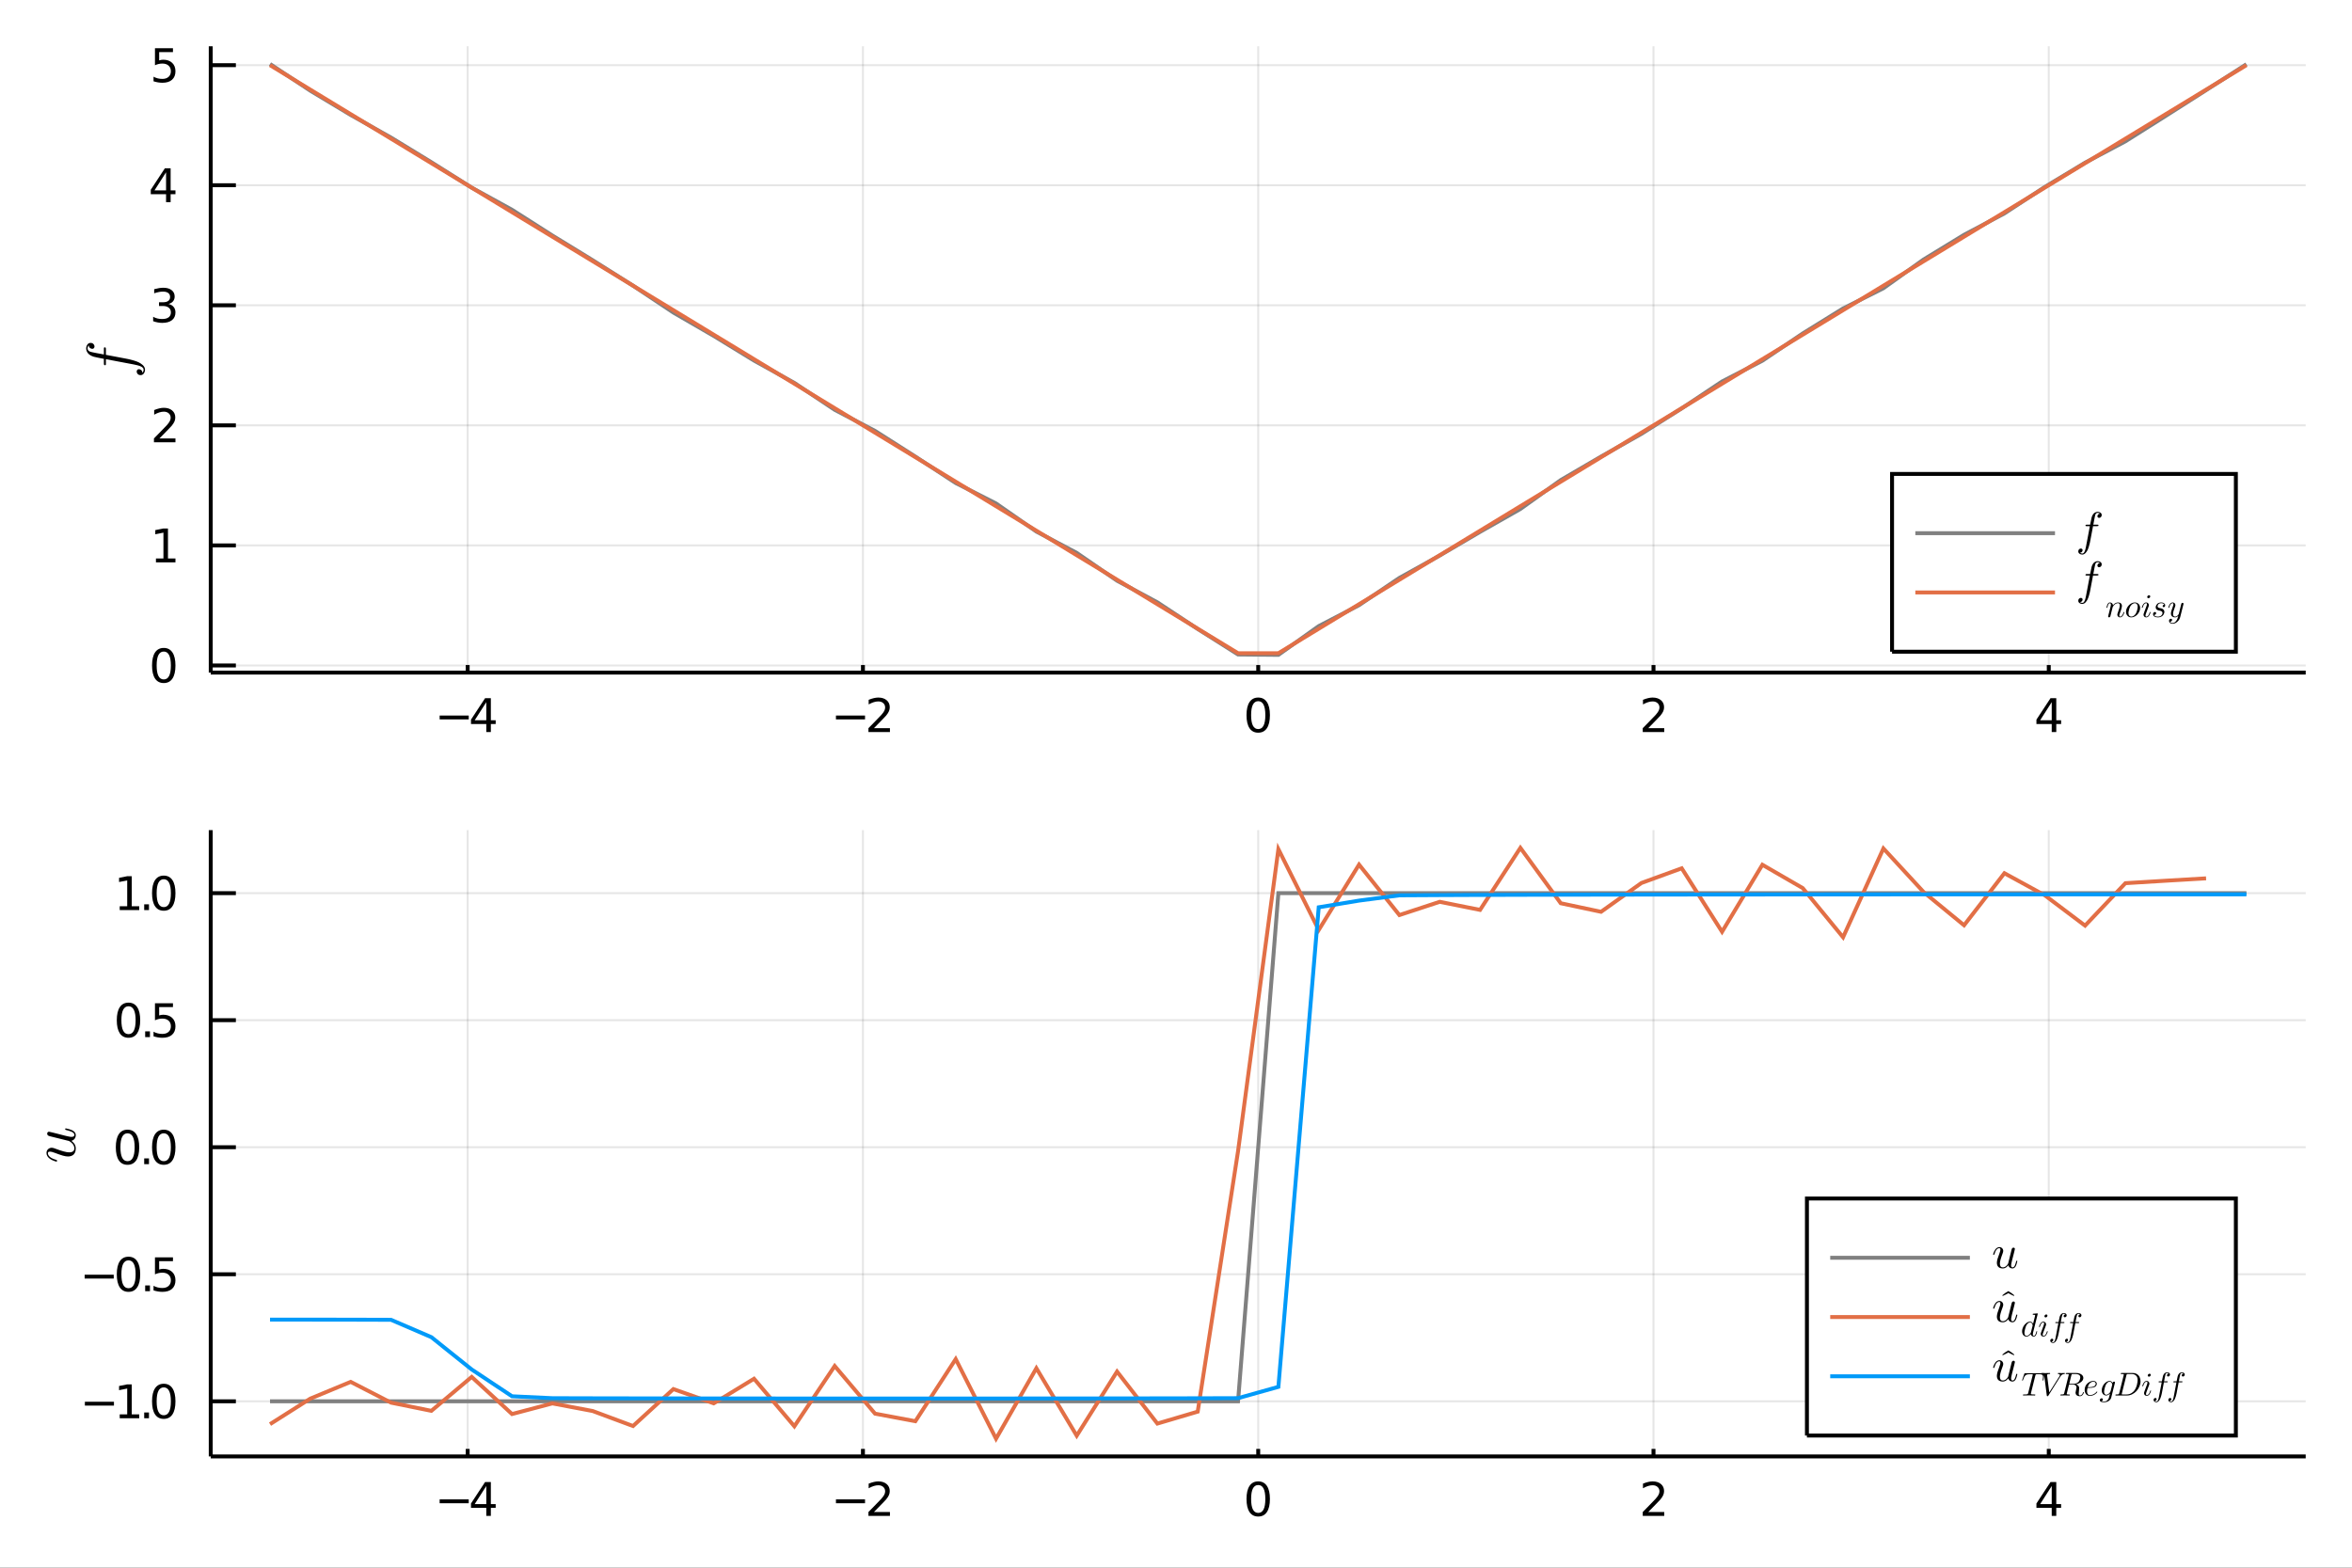 <?xml version="1.0" encoding="utf-8"?>
<svg xmlns="http://www.w3.org/2000/svg" xmlns:xlink="http://www.w3.org/1999/xlink" width="600" height="400" viewBox="0 0 2400 1600">
<rect x="0" y="0" width="2400" height="1600" fill="#333333" stroke="none"/>
<defs>
  <clipPath id="clip270">
    <rect x="0" y="0" width="2400" height="1600"/>
  </clipPath>
</defs>
<path clip-path="url(#clip270)" d="
M0 1600 L2400 1600 L2400 0 L0 0  Z
  " fill="#ffffff" fill-rule="evenodd" fill-opacity="1"/>
<defs>
  <clipPath id="clip271">
    <rect x="480" y="0" width="1681" height="1600"/>
  </clipPath>
</defs>
<path clip-path="url(#clip270)" d="
M215.037 686.448 L2352.76 686.448 L2352.76 47.244 L215.037 47.244  Z
  " fill="#ffffff" fill-rule="evenodd" fill-opacity="1"/>
<defs>
  <clipPath id="clip272">
    <rect x="215" y="47" width="2139" height="640"/>
  </clipPath>
</defs>
<polyline clip-path="url(#clip272)" style="stroke:#000000; stroke-width:2; stroke-opacity:0.1; fill:none" points="
  477.21,686.448 477.21,47.244 
  "/>
<polyline clip-path="url(#clip272)" style="stroke:#000000; stroke-width:2; stroke-opacity:0.1; fill:none" points="
  880.553,686.448 880.553,47.244 
  "/>
<polyline clip-path="url(#clip272)" style="stroke:#000000; stroke-width:2; stroke-opacity:0.1; fill:none" points="
  1283.9,686.448 1283.9,47.244 
  "/>
<polyline clip-path="url(#clip272)" style="stroke:#000000; stroke-width:2; stroke-opacity:0.1; fill:none" points="
  1687.24,686.448 1687.24,47.244 
  "/>
<polyline clip-path="url(#clip272)" style="stroke:#000000; stroke-width:2; stroke-opacity:0.1; fill:none" points="
  2090.58,686.448 2090.58,47.244 
  "/>
<polyline clip-path="url(#clip270)" style="stroke:#000000; stroke-width:4; stroke-opacity:1; fill:none" points="
  215.037,686.448 2352.76,686.448 
  "/>
<polyline clip-path="url(#clip270)" style="stroke:#000000; stroke-width:4; stroke-opacity:1; fill:none" points="
  477.21,686.448 477.21,678.777 
  "/>
<polyline clip-path="url(#clip270)" style="stroke:#000000; stroke-width:4; stroke-opacity:1; fill:none" points="
  880.553,686.448 880.553,678.777 
  "/>
<polyline clip-path="url(#clip270)" style="stroke:#000000; stroke-width:4; stroke-opacity:1; fill:none" points="
  1283.9,686.448 1283.9,678.777 
  "/>
<polyline clip-path="url(#clip270)" style="stroke:#000000; stroke-width:4; stroke-opacity:1; fill:none" points="
  1687.24,686.448 1687.24,678.777 
  "/>
<polyline clip-path="url(#clip270)" style="stroke:#000000; stroke-width:4; stroke-opacity:1; fill:none" points="
  2090.58,686.448 2090.58,678.777 
  "/>
<path clip-path="url(#clip270)" d="M 0 0 M448.622 730.291 L478.298 730.291 L478.298 734.226 L448.622 734.226 L448.622 730.291 Z" fill="#000000" fill-rule="evenodd" fill-opacity="1" /><path clip-path="url(#clip270)" d="M 0 0 M496.215 716.634 L484.409 735.083 L496.215 735.083 L496.215 716.634 M494.988 712.56 L500.867 712.56 L500.867 735.083 L505.798 735.083 L505.798 738.972 L500.867 738.972 L500.867 747.12 L496.215 747.12 L496.215 738.972 L480.613 738.972 L480.613 734.458 L494.988 712.56 Z" fill="#000000" fill-rule="evenodd" fill-opacity="1" /><path clip-path="url(#clip270)" d="M 0 0 M853.007 730.291 L882.683 730.291 L882.683 734.226 L853.007 734.226 L853.007 730.291 Z" fill="#000000" fill-rule="evenodd" fill-opacity="1" /><path clip-path="url(#clip270)" d="M 0 0 M891.78 743.185 L908.099 743.185 L908.099 747.12 L886.155 747.12 L886.155 743.185 Q888.817 740.43 893.4 735.8 Q898.007 731.148 899.188 729.805 Q901.433 727.282 902.312 725.546 Q903.215 723.787 903.215 722.097 Q903.215 719.342 901.271 717.606 Q899.35 715.87 896.248 715.87 Q894.049 715.87 891.595 716.634 Q889.164 717.398 886.387 718.949 L886.387 714.227 Q889.211 713.092 891.664 712.514 Q894.118 711.935 896.155 711.935 Q901.525 711.935 904.72 714.62 Q907.914 717.305 907.914 721.796 Q907.914 723.926 907.104 725.847 Q906.317 727.745 904.211 730.338 Q903.632 731.009 900.53 734.226 Q897.428 737.421 891.78 743.185 Z" fill="#000000" fill-rule="evenodd" fill-opacity="1" /><path clip-path="url(#clip270)" d="M 0 0 M1283.9 715.639 Q1280.29 715.639 1278.46 719.203 Q1276.65 722.745 1276.65 729.875 Q1276.65 736.981 1278.46 740.546 Q1280.29 744.087 1283.9 744.087 Q1287.53 744.087 1289.34 740.546 Q1291.16 736.981 1291.16 729.875 Q1291.16 722.745 1289.34 719.203 Q1287.53 715.639 1283.9 715.639 M1283.9 711.935 Q1289.71 711.935 1292.76 716.541 Q1295.84 721.125 1295.84 729.875 Q1295.84 738.601 1292.76 743.208 Q1289.71 747.791 1283.9 747.791 Q1278.09 747.791 1275.01 743.208 Q1271.95 738.601 1271.95 729.875 Q1271.95 721.125 1275.01 716.541 Q1278.09 711.935 1283.9 711.935 Z" fill="#000000" fill-rule="evenodd" fill-opacity="1" /><path clip-path="url(#clip270)" d="M 0 0 M1681.89 743.185 L1698.21 743.185 L1698.21 747.12 L1676.27 747.12 L1676.27 743.185 Q1678.93 740.43 1683.51 735.8 Q1688.12 731.148 1689.3 729.805 Q1691.55 727.282 1692.42 725.546 Q1693.33 723.787 1693.33 722.097 Q1693.33 719.342 1691.38 717.606 Q1689.46 715.87 1686.36 715.87 Q1684.16 715.87 1681.71 716.634 Q1679.28 717.398 1676.5 718.949 L1676.5 714.227 Q1679.32 713.092 1681.78 712.514 Q1684.23 711.935 1686.27 711.935 Q1691.64 711.935 1694.83 714.62 Q1698.03 717.305 1698.03 721.796 Q1698.03 723.926 1697.22 725.847 Q1696.43 727.745 1694.32 730.338 Q1693.74 731.009 1690.64 734.226 Q1687.54 737.421 1681.89 743.185 Z" fill="#000000" fill-rule="evenodd" fill-opacity="1" /><path clip-path="url(#clip270)" d="M 0 0 M2093.59 716.634 L2081.79 735.083 L2093.59 735.083 L2093.59 716.634 M2092.37 712.56 L2098.24 712.56 L2098.24 735.083 L2103.18 735.083 L2103.18 738.972 L2098.24 738.972 L2098.24 747.12 L2093.59 747.12 L2093.59 738.972 L2077.99 738.972 L2077.99 734.458 L2092.37 712.56 Z" fill="#000000" fill-rule="evenodd" fill-opacity="1" /><polyline clip-path="url(#clip272)" style="stroke:#000000; stroke-width:2; stroke-opacity:0.1; fill:none" points="
  215.037,679.185 2352.76,679.185 
  "/>
<polyline clip-path="url(#clip272)" style="stroke:#000000; stroke-width:2; stroke-opacity:0.1; fill:none" points="
  215.037,556.651 2352.76,556.651 
  "/>
<polyline clip-path="url(#clip272)" style="stroke:#000000; stroke-width:2; stroke-opacity:0.1; fill:none" points="
  215.037,434.117 2352.76,434.117 
  "/>
<polyline clip-path="url(#clip272)" style="stroke:#000000; stroke-width:2; stroke-opacity:0.1; fill:none" points="
  215.037,311.583 2352.76,311.583 
  "/>
<polyline clip-path="url(#clip272)" style="stroke:#000000; stroke-width:2; stroke-opacity:0.1; fill:none" points="
  215.037,189.049 2352.76,189.049 
  "/>
<polyline clip-path="url(#clip272)" style="stroke:#000000; stroke-width:2; stroke-opacity:0.1; fill:none" points="
  215.037,66.515 2352.76,66.515 
  "/>
<polyline clip-path="url(#clip270)" style="stroke:#000000; stroke-width:4; stroke-opacity:1; fill:none" points="
  215.037,686.448 215.037,47.244 
  "/>
<polyline clip-path="url(#clip270)" style="stroke:#000000; stroke-width:4; stroke-opacity:1; fill:none" points="
  215.037,679.185 240.69,679.185 
  "/>
<polyline clip-path="url(#clip270)" style="stroke:#000000; stroke-width:4; stroke-opacity:1; fill:none" points="
  215.037,556.651 240.69,556.651 
  "/>
<polyline clip-path="url(#clip270)" style="stroke:#000000; stroke-width:4; stroke-opacity:1; fill:none" points="
  215.037,434.117 240.69,434.117 
  "/>
<polyline clip-path="url(#clip270)" style="stroke:#000000; stroke-width:4; stroke-opacity:1; fill:none" points="
  215.037,311.583 240.69,311.583 
  "/>
<polyline clip-path="url(#clip270)" style="stroke:#000000; stroke-width:4; stroke-opacity:1; fill:none" points="
  215.037,189.049 240.69,189.049 
  "/>
<polyline clip-path="url(#clip270)" style="stroke:#000000; stroke-width:4; stroke-opacity:1; fill:none" points="
  215.037,66.515 240.69,66.515 
  "/>
<path clip-path="url(#clip270)" d="M 0 0 M167.093 664.984 Q163.482 664.984 161.653 668.549 Q159.847 672.09 159.847 679.22 Q159.847 686.326 161.653 689.891 Q163.482 693.433 167.093 693.433 Q170.727 693.433 172.533 689.891 Q174.361 686.326 174.361 679.22 Q174.361 672.09 172.533 668.549 Q170.727 664.984 167.093 664.984 M167.093 661.28 Q172.903 661.28 175.958 665.887 Q179.037 670.47 179.037 679.22 Q179.037 687.947 175.958 692.553 Q172.903 697.136 167.093 697.136 Q161.283 697.136 158.204 692.553 Q155.148 687.947 155.148 679.22 Q155.148 670.47 158.204 665.887 Q161.283 661.28 167.093 661.28 Z" fill="#000000" fill-rule="evenodd" fill-opacity="1" /><path clip-path="url(#clip270)" d="M 0 0 M159.13 569.996 L166.769 569.996 L166.769 543.63 L158.459 545.297 L158.459 541.038 L166.722 539.371 L171.398 539.371 L171.398 569.996 L179.037 569.996 L179.037 573.931 L159.13 573.931 L159.13 569.996 Z" fill="#000000" fill-rule="evenodd" fill-opacity="1" /><path clip-path="url(#clip270)" d="M 0 0 M162.718 447.462 L179.037 447.462 L179.037 451.397 L157.093 451.397 L157.093 447.462 Q159.755 444.707 164.338 440.078 Q168.945 435.425 170.125 434.082 Q172.37 431.559 173.25 429.823 Q174.153 428.064 174.153 426.374 Q174.153 423.619 172.208 421.883 Q170.287 420.147 167.185 420.147 Q164.986 420.147 162.533 420.911 Q160.102 421.675 157.324 423.226 L157.324 418.504 Q160.148 417.369 162.602 416.791 Q165.056 416.212 167.093 416.212 Q172.463 416.212 175.658 418.897 Q178.852 421.582 178.852 426.073 Q178.852 428.203 178.042 430.124 Q177.255 432.022 175.148 434.615 Q174.57 435.286 171.468 438.504 Q168.366 441.698 162.718 447.462 Z" fill="#000000" fill-rule="evenodd" fill-opacity="1" /><path clip-path="url(#clip270)" d="M 0 0 M171.908 310.229 Q175.264 310.947 177.139 313.215 Q179.037 315.484 179.037 318.817 Q179.037 323.933 175.519 326.733 Q172 329.534 165.519 329.534 Q163.343 329.534 161.028 329.095 Q158.736 328.678 156.283 327.821 L156.283 323.308 Q158.227 324.442 160.542 325.021 Q162.857 325.599 165.38 325.599 Q169.778 325.599 172.07 323.863 Q174.384 322.127 174.384 318.817 Q174.384 315.761 172.232 314.048 Q170.102 312.312 166.283 312.312 L162.255 312.312 L162.255 308.47 L166.468 308.47 Q169.917 308.47 171.745 307.104 Q173.574 305.715 173.574 303.123 Q173.574 300.46 171.676 299.048 Q169.801 297.613 166.283 297.613 Q164.361 297.613 162.162 298.03 Q159.963 298.447 157.324 299.326 L157.324 295.16 Q159.986 294.419 162.301 294.048 Q164.639 293.678 166.699 293.678 Q172.023 293.678 175.125 296.109 Q178.227 298.516 178.227 302.636 Q178.227 305.507 176.583 307.497 Q174.94 309.465 171.908 310.229 Z" fill="#000000" fill-rule="evenodd" fill-opacity="1" /><path clip-path="url(#clip270)" d="M 0 0 M169.454 175.843 L157.648 194.292 L169.454 194.292 L169.454 175.843 M168.227 171.769 L174.107 171.769 L174.107 194.292 L179.037 194.292 L179.037 198.181 L174.107 198.181 L174.107 206.329 L169.454 206.329 L169.454 198.181 L153.852 198.181 L153.852 193.667 L168.227 171.769 Z" fill="#000000" fill-rule="evenodd" fill-opacity="1" /><path clip-path="url(#clip270)" d="M 0 0 M158.134 49.235 L176.491 49.235 L176.491 53.17 L162.417 53.17 L162.417 61.642 Q163.435 61.295 164.454 61.133 Q165.472 60.948 166.491 60.948 Q172.278 60.948 175.658 64.119 Q179.037 67.291 179.037 72.707 Q179.037 78.286 175.565 81.388 Q172.093 84.466 165.773 84.466 Q163.597 84.466 161.329 84.096 Q159.084 83.726 156.676 82.985 L156.676 78.286 Q158.759 79.42 160.982 79.976 Q163.204 80.531 165.681 80.531 Q169.685 80.531 172.023 78.425 Q174.361 76.318 174.361 72.707 Q174.361 69.096 172.023 66.99 Q169.685 64.883 165.681 64.883 Q163.806 64.883 161.931 65.3 Q160.079 65.716 158.134 66.596 L158.134 49.235 Z" fill="#000000" fill-rule="evenodd" fill-opacity="1" /><path clip-path="url(#clip270)" d="M 0 0 M92.475 349.972 Q94.247 349.972 95.342 351.1 Q96.437 352.195 96.437 353.579 Q96.437 354.578 95.825 355.319 Q95.213 356.027 94.15 356.027 Q93.055 356.027 91.896 355.19 Q90.736 354.352 90.575 352.452 Q89.384 353.708 89.384 355.705 Q89.384 356.703 90.028 357.541 Q90.64 358.346 91.638 358.797 Q92.669 359.28 98.498 360.375 Q100.398 360.729 102.234 361.051 Q104.069 361.373 106.002 361.76 L106.002 356.285 Q106.002 355.576 106.034 355.286 Q106.066 354.996 106.227 354.771 Q106.388 354.513 106.743 354.513 Q107.644 354.513 107.87 354.932 Q108.063 355.319 108.063 356.478 L108.063 362.146 L128.965 366.108 Q129.576 366.204 131.509 366.623 Q133.409 367.009 136.533 367.943 Q139.689 368.877 141.557 369.811 Q142.62 370.326 143.618 371.003 Q144.649 371.647 145.679 372.581 Q146.71 373.515 147.322 374.739 Q147.966 375.963 147.966 377.251 Q147.966 379.441 146.742 381.148 Q145.518 382.855 143.425 382.855 Q141.654 382.855 140.559 381.76 Q139.464 380.632 139.464 379.248 Q139.464 378.249 140.076 377.541 Q140.688 376.8 141.75 376.8 Q142.201 376.8 142.716 376.961 Q143.232 377.122 143.811 377.476 Q144.423 377.83 144.842 378.603 Q145.261 379.376 145.325 380.439 Q146.517 379.183 146.517 377.251 Q146.517 376.639 146.259 376.091 Q146.034 375.544 145.454 375.093 Q144.874 374.61 144.295 374.256 Q143.747 373.901 142.684 373.547 Q141.654 373.193 140.881 372.967 Q140.108 372.742 138.723 372.452 Q137.338 372.13 136.501 371.969 Q135.696 371.808 134.118 371.518 L108.063 366.591 L108.063 370.938 Q108.063 371.711 108.031 372.033 Q107.999 372.323 107.838 372.549 Q107.644 372.774 107.258 372.774 Q106.646 372.774 106.388 372.516 Q106.098 372.227 106.066 371.905 Q106.002 371.583 106.002 370.81 L106.002 366.236 Q97.854 364.69 95.664 364.079 Q93.345 363.37 91.735 362.275 Q90.092 361.18 89.319 359.956 Q88.546 358.732 88.256 357.734 Q87.934 356.703 87.934 355.705 Q87.934 353.451 89.158 351.711 Q90.35 349.972 92.475 349.972 Z" fill="#000000" fill-rule="evenodd" fill-opacity="1" /><polyline clip-path="url(#clip272)" style="stroke:#808080; stroke-width:4; stroke-opacity:1; fill:none" points="
  275.539,65.335 316.696,92.592 357.854,117.332 399.011,140.426 440.168,165.565 481.326,191.51 522.483,214.118 563.641,240.379 604.798,265.594 645.956,291.557 
  687.113,318.997 728.271,342.801 769.428,368.008 810.586,390.794 851.743,418.258 892.901,439.79 934.058,466.013 975.216,492.979 1016.37,513.831 1057.53,542.519 
  1098.69,564.272 1139.85,592.664 1181,614.746 1222.16,641.945 1263.32,667.97 1304.48,668.357 1345.63,639.02 1386.79,617.637 1427.95,589.822 1469.11,566.971 
  1510.26,542.816 1551.42,519.458 1592.58,489.994 1633.73,465.979 1674.89,442.808 1716.05,416.803 1757.21,389.351 1798.36,368.145 1839.52,340.344 1880.68,314.839 
  1921.84,294.174 1962.99,264.77 2004.15,239.666 2045.31,217.822 2086.47,190.853 2127.62,166.053 2168.78,144.243 2209.94,118.255 2251.1,92.025 2292.25,65.561 
  
  "/>
<polyline clip-path="url(#clip272)" style="stroke:#e26f46; stroke-width:4; stroke-opacity:1; fill:none" points="
  275.539,66.515 316.696,91.522 357.854,116.529 399.011,141.536 440.168,166.543 481.326,191.55 522.483,216.557 563.641,241.564 604.798,266.571 645.956,291.578 
  687.113,316.584 728.271,341.591 769.428,366.598 810.586,391.605 851.743,416.612 892.901,441.619 934.058,466.626 975.216,491.633 1016.37,516.64 1057.53,541.647 
  1098.69,566.654 1139.85,591.661 1181,616.668 1222.16,641.675 1263.32,666.682 1304.48,666.682 1345.63,641.675 1386.79,616.668 1427.95,591.661 1469.11,566.654 
  1510.26,541.647 1551.42,516.64 1592.58,491.633 1633.73,466.626 1674.89,441.619 1716.05,416.612 1757.21,391.605 1798.36,366.598 1839.52,341.591 1880.68,316.584 
  1921.84,291.578 1962.99,266.571 2004.15,241.564 2045.31,216.557 2086.47,191.55 2127.62,166.543 2168.78,141.536 2209.94,116.529 2251.1,91.522 2292.25,66.515 
  
  "/>
<path clip-path="url(#clip270)" d="
M1930.67 665.141 L2281.5 665.141 L2281.5 483.701 L1930.67 483.701  Z
  " fill="#ffffff" fill-rule="evenodd" fill-opacity="1"/>
<polyline clip-path="url(#clip270)" style="stroke:#000000; stroke-width:4; stroke-opacity:1; fill:none" points="
  1930.67,665.141 2281.5,665.141 2281.5,483.701 1930.67,483.701 1930.67,665.141 
  "/>
<polyline clip-path="url(#clip270)" style="stroke:#808080; stroke-width:4; stroke-opacity:1; fill:none" points="
  1954.42,544.181 2096.94,544.181 
  "/>
<path clip-path="url(#clip270)" d="M 0 0 M2144.61 525.662 Q2144.61 526.95 2143.79 527.746 Q2142.99 528.543 2141.98 528.543 Q2141.26 528.543 2140.72 528.098 Q2140.2 527.653 2140.2 526.88 Q2140.2 526.083 2140.81 525.24 Q2141.42 524.397 2142.8 524.28 Q2141.89 523.413 2140.44 523.413 Q2139.71 523.413 2139.1 523.882 Q2138.52 524.327 2138.19 525.053 Q2137.84 525.802 2137.04 530.042 Q2136.78 531.424 2136.55 532.759 Q2136.31 534.094 2136.03 535.499 L2140.01 535.499 Q2140.53 535.499 2140.74 535.522 Q2140.95 535.546 2141.12 535.663 Q2141.3 535.78 2141.3 536.038 Q2141.3 536.694 2141 536.858 Q2140.72 536.998 2139.87 536.998 L2135.75 536.998 L2132.87 552.199 Q2132.8 552.644 2132.5 554.05 Q2132.21 555.432 2131.54 557.704 Q2130.86 559.999 2130.18 561.357 Q2129.8 562.13 2129.31 562.856 Q2128.84 563.606 2128.16 564.356 Q2127.48 565.105 2126.59 565.55 Q2125.7 566.019 2124.77 566.019 Q2123.17 566.019 2121.93 565.128 Q2120.69 564.238 2120.69 562.716 Q2120.69 561.428 2121.49 560.631 Q2122.31 559.835 2123.31 559.835 Q2124.04 559.835 2124.56 560.28 Q2125.09 560.725 2125.09 561.498 Q2125.09 561.826 2124.98 562.201 Q2124.86 562.575 2124.6 562.997 Q2124.34 563.442 2123.78 563.747 Q2123.22 564.051 2122.45 564.098 Q2123.36 564.964 2124.77 564.964 Q2125.21 564.964 2125.61 564.777 Q2126.01 564.613 2126.34 564.192 Q2126.69 563.77 2126.94 563.348 Q2127.2 562.95 2127.46 562.177 Q2127.72 561.428 2127.88 560.866 Q2128.05 560.303 2128.26 559.296 Q2128.49 558.289 2128.61 557.68 Q2128.72 557.095 2128.94 555.947 L2132.52 536.998 L2129.36 536.998 Q2128.8 536.998 2128.56 536.975 Q2128.35 536.951 2128.19 536.834 Q2128.02 536.694 2128.02 536.413 Q2128.02 535.968 2128.21 535.78 Q2128.42 535.569 2128.65 535.546 Q2128.89 535.499 2129.45 535.499 L2132.78 535.499 Q2133.9 529.573 2134.35 527.98 Q2134.86 526.294 2135.66 525.123 Q2136.45 523.928 2137.34 523.366 Q2138.23 522.804 2138.96 522.593 Q2139.71 522.359 2140.44 522.359 Q2142.08 522.359 2143.34 523.249 Q2144.61 524.116 2144.61 525.662 Z" fill="#000000" fill-rule="evenodd" fill-opacity="1" /><polyline clip-path="url(#clip270)" style="stroke:#e26f46; stroke-width:4; stroke-opacity:1; fill:none" points="
  1954.42,604.661 2096.94,604.661 
  "/>
<path clip-path="url(#clip270)" d="M 0 0 M2144.61 576.032 Q2144.61 577.32 2143.79 578.117 Q2142.99 578.913 2141.98 578.913 Q2141.26 578.913 2140.72 578.468 Q2140.2 578.023 2140.2 577.25 Q2140.2 576.454 2140.81 575.611 Q2141.42 574.767 2142.8 574.65 Q2141.89 573.784 2140.44 573.784 Q2139.71 573.784 2139.1 574.252 Q2138.52 574.697 2138.19 575.423 Q2137.84 576.173 2137.04 580.412 Q2136.78 581.794 2136.55 583.129 Q2136.31 584.464 2136.03 585.87 L2140.01 585.87 Q2140.53 585.87 2140.74 585.893 Q2140.95 585.916 2141.12 586.033 Q2141.3 586.151 2141.3 586.408 Q2141.3 587.064 2141 587.228 Q2140.72 587.369 2139.87 587.369 L2135.75 587.369 L2132.87 602.57 Q2132.8 603.015 2132.5 604.42 Q2132.21 605.802 2131.54 608.074 Q2130.86 610.369 2130.18 611.728 Q2129.8 612.501 2129.31 613.227 Q2128.84 613.976 2128.16 614.726 Q2127.48 615.476 2126.59 615.921 Q2125.7 616.389 2124.77 616.389 Q2123.17 616.389 2121.93 615.499 Q2120.69 614.609 2120.69 613.086 Q2120.69 611.798 2121.49 611.002 Q2122.31 610.205 2123.31 610.205 Q2124.04 610.205 2124.56 610.65 Q2125.09 611.096 2125.09 611.868 Q2125.09 612.196 2124.98 612.571 Q2124.86 612.946 2124.6 613.367 Q2124.34 613.813 2123.78 614.117 Q2123.22 614.421 2122.45 614.468 Q2123.36 615.335 2124.77 615.335 Q2125.21 615.335 2125.61 615.148 Q2126.01 614.984 2126.34 614.562 Q2126.69 614.14 2126.94 613.719 Q2127.2 613.321 2127.46 612.548 Q2127.72 611.798 2127.88 611.236 Q2128.05 610.674 2128.26 609.667 Q2128.49 608.66 2128.61 608.051 Q2128.72 607.465 2128.94 606.317 L2132.52 587.369 L2129.36 587.369 Q2128.8 587.369 2128.56 587.345 Q2128.35 587.322 2128.19 587.205 Q2128.02 587.064 2128.02 586.783 Q2128.02 586.338 2128.21 586.151 Q2128.42 585.94 2128.65 585.916 Q2128.89 585.87 2129.45 585.87 L2132.78 585.87 Q2133.9 579.944 2134.35 578.351 Q2134.86 576.665 2135.66 575.493 Q2136.45 574.299 2137.34 573.737 Q2138.23 573.175 2138.96 572.964 Q2139.71 572.73 2140.44 572.73 Q2142.08 572.73 2143.34 573.62 Q2144.61 574.486 2144.61 576.032 Z" fill="#000000" fill-rule="evenodd" fill-opacity="1" /><path clip-path="url(#clip270)" d="M 0 0 M2167.68 624.92 Q2167.68 625.051 2167.53 625.559 Q2167.39 626.067 2167.03 626.854 Q2166.68 627.641 2166.21 628.363 Q2165.73 629.068 2164.94 629.593 Q2164.17 630.101 2163.29 630.101 Q2162.11 630.101 2161.32 629.314 Q2160.53 628.527 2160.53 627.346 Q2160.53 626.691 2160.88 625.789 Q2163.06 619.968 2163.06 617.968 Q2163.06 615.623 2161.24 615.623 Q2160.34 615.623 2159.48 615.968 Q2158.65 616.296 2158.07 616.755 Q2157.5 617.214 2156.98 617.853 Q2156.47 618.476 2156.21 618.903 Q2155.96 619.312 2155.76 619.722 L2155.34 621.395 Q2155.24 621.854 2154.76 623.641 L2154.02 626.674 Q2153.5 628.937 2153.39 629.15 Q2153.22 629.609 2152.86 629.855 Q2152.5 630.101 2152.14 630.101 Q2151.73 630.101 2151.45 629.855 Q2151.17 629.609 2151.17 629.183 Q2151.17 629.117 2151.22 628.871 Q2151.27 628.625 2151.35 628.281 Q2151.43 627.937 2151.47 627.74 L2153.42 619.985 Q2153.78 618.575 2153.86 618.132 Q2153.96 617.673 2153.96 617.165 Q2153.96 615.623 2152.91 615.623 Q2152.06 615.623 2151.5 616.64 Q2150.94 617.656 2150.47 619.624 Q2150.32 620.165 2150.22 620.28 Q2150.14 620.395 2149.89 620.395 Q2149.48 620.378 2149.48 620.05 Q2149.48 619.968 2149.61 619.427 Q2149.75 618.886 2149.99 618.116 Q2150.25 617.329 2150.5 616.804 Q2150.71 616.41 2150.83 616.23 Q2150.96 616.033 2151.27 615.656 Q2151.6 615.263 2152.02 615.082 Q2152.47 614.886 2153.01 614.886 Q2154.22 614.886 2155.11 615.673 Q2155.99 616.443 2156.11 617.804 Q2158.29 614.886 2161.34 614.886 Q2163.14 614.886 2164.17 615.837 Q2165.21 616.788 2165.21 618.476 Q2165.21 618.87 2165.12 619.378 Q2165.06 619.87 2164.89 620.493 Q2164.75 621.116 2164.62 621.591 Q2164.48 622.067 2164.22 622.838 Q2163.96 623.592 2163.85 623.92 Q2163.73 624.248 2163.45 625.018 Q2163.19 625.772 2163.16 625.854 Q2162.55 627.379 2162.55 628.248 Q2162.55 628.822 2162.73 629.084 Q2162.93 629.347 2163.35 629.347 Q2164.5 629.347 2165.35 628.215 Q2166.22 627.068 2166.78 625.199 Q2166.91 624.789 2166.98 624.69 Q2167.06 624.592 2167.29 624.592 Q2167.68 624.592 2167.68 624.92 Z" fill="#000000" fill-rule="evenodd" fill-opacity="1" /><path clip-path="url(#clip270)" d="M 0 0 M2183.8 620.559 Q2183.8 622.346 2183.01 624.116 Q2182.22 625.871 2180.96 627.182 Q2179.72 628.478 2178.08 629.297 Q2176.44 630.101 2174.8 630.101 Q2172.45 630.101 2170.93 628.51 Q2169.42 626.904 2169.42 624.412 Q2169.42 622.083 2170.72 619.87 Q2172.03 617.64 2174.13 616.263 Q2176.22 614.886 2178.42 614.886 Q2180.73 614.886 2182.26 616.443 Q2183.8 618.001 2183.8 620.559 M2181.34 619.247 Q2181.34 617.656 2180.57 616.64 Q2179.8 615.623 2178.39 615.623 Q2177.98 615.623 2177.5 615.755 Q2177.03 615.869 2176.4 616.181 Q2175.8 616.492 2175.11 617.148 Q2174.44 617.788 2173.85 618.706 Q2173.08 619.919 2172.49 622.149 Q2171.91 624.362 2171.91 625.69 Q2171.91 627.527 2172.76 628.445 Q2173.62 629.347 2174.83 629.347 Q2176.01 629.347 2177.26 628.527 Q2178.52 627.691 2179.39 626.264 Q2180.26 624.789 2180.8 622.624 Q2181.34 620.444 2181.34 619.247 Z" fill="#000000" fill-rule="evenodd" fill-opacity="1" /><path clip-path="url(#clip270)" d="M 0 0 M2194.12 608.737 Q2194.12 609.459 2193.53 610 Q2192.95 610.524 2192.33 610.524 Q2191.76 610.524 2191.39 610.18 Q2191.05 609.819 2191.05 609.311 Q2191.05 608.639 2191.62 608.081 Q2192.2 607.524 2192.87 607.524 Q2193.43 607.524 2193.77 607.868 Q2194.12 608.213 2194.12 608.737 M2194.41 624.92 Q2194.41 625.051 2194.26 625.576 Q2194.12 626.084 2193.76 626.871 Q2193.41 627.641 2192.94 628.363 Q2192.46 629.084 2191.67 629.593 Q2190.9 630.101 2190.02 630.101 Q2188.82 630.101 2188.03 629.314 Q2187.26 628.527 2187.26 627.346 Q2187.26 626.707 2188.03 624.657 Q2190.26 618.689 2190.35 618.443 Q2190.72 617.509 2190.72 616.689 Q2190.72 616.312 2190.64 616.083 Q2190.56 615.837 2190.39 615.755 Q2190.23 615.656 2190.13 615.64 Q2190.05 615.623 2189.89 615.623 Q2188.92 615.623 2188.02 616.607 Q2187.12 617.591 2186.49 619.788 Q2186.36 620.198 2186.28 620.296 Q2186.2 620.395 2185.95 620.395 Q2185.54 620.378 2185.54 620.05 Q2185.54 619.952 2185.66 619.575 Q2185.77 619.181 2185.98 618.591 Q2186.2 617.984 2186.57 617.361 Q2186.95 616.722 2187.41 616.164 Q2187.89 615.607 2188.56 615.246 Q2189.23 614.886 2189.98 614.886 Q2191.21 614.886 2191.97 615.689 Q2192.74 616.476 2192.74 617.64 Q2192.74 618.28 2192.3 619.411 Q2191.76 620.886 2191.56 621.362 L2190.25 624.887 Q2189.77 626.166 2189.62 626.559 Q2189.49 626.936 2189.38 627.396 Q2189.28 627.838 2189.28 628.248 Q2189.28 628.822 2189.46 629.084 Q2189.66 629.347 2190.08 629.347 Q2191.26 629.347 2192.13 628.183 Q2193 627.002 2193.51 625.199 Q2193.53 625.149 2193.54 625.067 Q2193.67 624.657 2193.81 624.608 Q2193.87 624.592 2194 624.592 Q2194.41 624.592 2194.41 624.92 Z" fill="#000000" fill-rule="evenodd" fill-opacity="1" /><path clip-path="url(#clip270)" d="M 0 0 M2209.37 617.771 Q2209.37 618.689 2208.91 619.181 Q2208.45 619.657 2207.82 619.657 Q2207.32 619.657 2207.04 619.362 Q2206.78 619.067 2206.78 618.673 Q2206.78 618.099 2207.23 617.64 Q2207.71 617.181 2208.4 617.165 Q2208.17 616.558 2207.56 616.197 Q2206.96 615.82 2206.41 615.722 Q2205.89 615.623 2205.37 615.623 Q2204.33 615.623 2203.55 615.951 Q2202.76 616.279 2202.37 616.788 Q2201.97 617.279 2201.79 617.755 Q2201.61 618.23 2201.61 618.64 Q2201.61 619.001 2201.69 619.296 Q2201.79 619.575 2202.02 619.788 Q2202.25 619.985 2202.41 620.116 Q2202.59 620.247 2202.99 620.362 Q2203.38 620.477 2203.55 620.526 Q2203.71 620.559 2204.17 620.657 Q2205.12 620.854 2205.55 620.968 Q2205.97 621.067 2206.53 621.346 Q2207.1 621.624 2207.53 622.067 Q2208.56 623.1 2208.56 624.526 Q2208.56 625.051 2208.38 625.69 Q2208.22 626.33 2207.74 627.133 Q2207.27 627.937 2206.55 628.576 Q2205.82 629.215 2204.58 629.658 Q2203.35 630.101 2201.81 630.101 Q2199.66 630.101 2198.33 629.199 Q2197 628.281 2197 626.838 Q2197 625.789 2197.58 625.215 Q2198.15 624.625 2198.89 624.625 Q2199.45 624.625 2199.79 624.936 Q2200.14 625.231 2200.14 625.789 Q2200.14 626.543 2199.53 627.117 Q2198.92 627.691 2198.02 627.576 Q2198.79 629.347 2201.84 629.347 Q2202.99 629.347 2203.87 629.052 Q2204.78 628.74 2205.27 628.314 Q2205.78 627.871 2206.1 627.33 Q2206.43 626.789 2206.53 626.379 Q2206.64 625.969 2206.64 625.658 Q2206.64 625.117 2206.43 624.707 Q2206.22 624.297 2205.92 624.067 Q2205.64 623.821 2205.1 623.625 Q2204.58 623.411 2204.2 623.329 Q2203.82 623.247 2203.15 623.116 Q2202.84 623.051 2202.64 623.018 Q2202.45 622.969 2202.04 622.838 Q2201.64 622.69 2201.37 622.542 Q2201.1 622.395 2200.76 622.133 Q2200.41 621.87 2200.2 621.559 Q2199.99 621.247 2199.84 620.788 Q2199.69 620.329 2199.69 619.788 Q2199.69 619.296 2199.84 618.706 Q2200 618.116 2200.41 617.427 Q2200.84 616.738 2201.45 616.181 Q2202.05 615.623 2203.07 615.263 Q2204.1 614.886 2205.37 614.886 Q2207.2 614.886 2208.28 615.738 Q2209.37 616.574 2209.37 617.771 Z" fill="#000000" fill-rule="evenodd" fill-opacity="1" /><path clip-path="url(#clip270)" d="M 0 0 M2228.08 616.164 Q2228.08 616.394 2227.94 616.935 L2224.72 629.757 Q2224.02 632.609 2221.72 634.61 Q2219.44 636.61 2216.85 636.61 Q2215.29 636.61 2214.29 635.774 Q2213.29 634.954 2213.29 633.691 Q2213.29 632.577 2213.88 632.036 Q2214.48 631.511 2215.18 631.511 Q2215.41 631.511 2215.66 631.576 Q2215.9 631.642 2216.16 631.921 Q2216.43 632.199 2216.43 632.675 Q2216.43 633.446 2215.75 634.052 Q2215.43 634.331 2215.11 634.397 Q2214.82 634.462 2214.31 634.462 Q2214.51 634.921 2214.87 635.233 Q2215.23 635.544 2215.64 635.659 Q2216.05 635.79 2216.31 635.823 Q2216.59 635.872 2216.85 635.872 Q2218.95 635.872 2220.56 633.757 Q2221.03 633.118 2221.38 632.478 Q2221.74 631.855 2222 631.085 Q2222.26 630.33 2222.38 629.92 Q2222.51 629.511 2222.74 628.576 Q2221.21 630.101 2219.34 630.101 Q2218.56 630.101 2217.85 629.888 Q2217.16 629.675 2216.56 629.232 Q2215.95 628.773 2215.59 627.969 Q2215.25 627.166 2215.25 626.1 Q2215.25 624.969 2215.69 623.428 Q2216.13 621.887 2217.2 619.05 Q2217.77 617.46 2217.77 616.689 Q2217.77 616.312 2217.69 616.083 Q2217.61 615.837 2217.44 615.755 Q2217.28 615.656 2217.18 615.64 Q2217.1 615.623 2216.93 615.623 Q2215.97 615.623 2215.07 616.607 Q2214.16 617.591 2213.54 619.788 Q2213.41 620.198 2213.33 620.296 Q2213.25 620.395 2213 620.395 Q2212.59 620.378 2212.59 620.05 Q2212.59 619.919 2212.74 619.411 Q2212.88 618.886 2213.23 618.116 Q2213.59 617.329 2214.08 616.624 Q2214.57 615.902 2215.34 615.394 Q2216.13 614.886 2217.03 614.886 Q2218.26 614.886 2219.02 615.689 Q2219.79 616.476 2219.79 617.64 Q2219.79 618.116 2219.66 618.542 Q2219.54 618.952 2219.12 620.05 Q2217.39 624.477 2217.39 626.641 Q2217.39 627.166 2217.48 627.609 Q2217.57 628.035 2217.79 628.461 Q2218 628.871 2218.43 629.117 Q2218.87 629.347 2219.48 629.347 Q2220.25 629.347 2220.97 628.986 Q2221.71 628.609 2222.16 628.101 Q2222.64 627.592 2222.92 627.166 Q2223.21 626.723 2223.28 626.494 L2224.79 620.46 L2225.46 617.771 Q2225.77 616.312 2225.92 615.951 Q2226.12 615.607 2226.46 615.427 Q2226.8 615.246 2227.1 615.246 Q2227.51 615.246 2227.79 615.492 Q2228.08 615.738 2228.08 616.164 Z" fill="#000000" fill-rule="evenodd" fill-opacity="1" /><path clip-path="url(#clip270)" d="
M215.037 1486.45 L2352.76 1486.45 L2352.76 847.244 L215.037 847.244  Z
  " fill="#ffffff" fill-rule="evenodd" fill-opacity="1"/>
<defs>
  <clipPath id="clip273">
    <rect x="215" y="847" width="2139" height="640"/>
  </clipPath>
</defs>
<polyline clip-path="url(#clip273)" style="stroke:#000000; stroke-width:2; stroke-opacity:0.1; fill:none" points="
  477.21,1486.45 477.21,847.244 
  "/>
<polyline clip-path="url(#clip273)" style="stroke:#000000; stroke-width:2; stroke-opacity:0.1; fill:none" points="
  880.553,1486.45 880.553,847.244 
  "/>
<polyline clip-path="url(#clip273)" style="stroke:#000000; stroke-width:2; stroke-opacity:0.1; fill:none" points="
  1283.9,1486.45 1283.9,847.244 
  "/>
<polyline clip-path="url(#clip273)" style="stroke:#000000; stroke-width:2; stroke-opacity:0.1; fill:none" points="
  1687.24,1486.45 1687.24,847.244 
  "/>
<polyline clip-path="url(#clip273)" style="stroke:#000000; stroke-width:2; stroke-opacity:0.1; fill:none" points="
  2090.58,1486.45 2090.58,847.244 
  "/>
<polyline clip-path="url(#clip270)" style="stroke:#000000; stroke-width:4; stroke-opacity:1; fill:none" points="
  215.037,1486.45 2352.76,1486.45 
  "/>
<polyline clip-path="url(#clip270)" style="stroke:#000000; stroke-width:4; stroke-opacity:1; fill:none" points="
  477.21,1486.45 477.21,1478.78 
  "/>
<polyline clip-path="url(#clip270)" style="stroke:#000000; stroke-width:4; stroke-opacity:1; fill:none" points="
  880.553,1486.45 880.553,1478.78 
  "/>
<polyline clip-path="url(#clip270)" style="stroke:#000000; stroke-width:4; stroke-opacity:1; fill:none" points="
  1283.9,1486.45 1283.9,1478.78 
  "/>
<polyline clip-path="url(#clip270)" style="stroke:#000000; stroke-width:4; stroke-opacity:1; fill:none" points="
  1687.24,1486.45 1687.24,1478.78 
  "/>
<polyline clip-path="url(#clip270)" style="stroke:#000000; stroke-width:4; stroke-opacity:1; fill:none" points="
  2090.58,1486.45 2090.58,1478.78 
  "/>
<path clip-path="url(#clip270)" d="M 0 0 M448.622 1530.29 L478.298 1530.29 L478.298 1534.23 L448.622 1534.23 L448.622 1530.29 Z" fill="#000000" fill-rule="evenodd" fill-opacity="1" /><path clip-path="url(#clip270)" d="M 0 0 M496.215 1516.63 L484.409 1535.08 L496.215 1535.08 L496.215 1516.63 M494.988 1512.56 L500.867 1512.56 L500.867 1535.08 L505.798 1535.08 L505.798 1538.97 L500.867 1538.97 L500.867 1547.12 L496.215 1547.12 L496.215 1538.97 L480.613 1538.97 L480.613 1534.46 L494.988 1512.56 Z" fill="#000000" fill-rule="evenodd" fill-opacity="1" /><path clip-path="url(#clip270)" d="M 0 0 M853.007 1530.29 L882.683 1530.29 L882.683 1534.23 L853.007 1534.23 L853.007 1530.29 Z" fill="#000000" fill-rule="evenodd" fill-opacity="1" /><path clip-path="url(#clip270)" d="M 0 0 M891.78 1543.18 L908.099 1543.18 L908.099 1547.12 L886.155 1547.12 L886.155 1543.18 Q888.817 1540.43 893.4 1535.8 Q898.007 1531.15 899.188 1529.81 Q901.433 1527.28 902.312 1525.55 Q903.215 1523.79 903.215 1522.1 Q903.215 1519.34 901.271 1517.61 Q899.35 1515.87 896.248 1515.87 Q894.049 1515.87 891.595 1516.63 Q889.164 1517.4 886.387 1518.95 L886.387 1514.23 Q889.211 1513.09 891.664 1512.51 Q894.118 1511.93 896.155 1511.93 Q901.525 1511.93 904.72 1514.62 Q907.914 1517.31 907.914 1521.8 Q907.914 1523.93 907.104 1525.85 Q906.317 1527.74 904.211 1530.34 Q903.632 1531.01 900.53 1534.23 Q897.428 1537.42 891.78 1543.18 Z" fill="#000000" fill-rule="evenodd" fill-opacity="1" /><path clip-path="url(#clip270)" d="M 0 0 M1283.9 1515.64 Q1280.29 1515.64 1278.46 1519.2 Q1276.65 1522.75 1276.65 1529.87 Q1276.65 1536.98 1278.46 1540.55 Q1280.29 1544.09 1283.9 1544.09 Q1287.53 1544.09 1289.34 1540.55 Q1291.16 1536.98 1291.16 1529.87 Q1291.16 1522.75 1289.34 1519.2 Q1287.53 1515.64 1283.9 1515.64 M1283.9 1511.93 Q1289.71 1511.93 1292.76 1516.54 Q1295.84 1521.12 1295.84 1529.87 Q1295.84 1538.6 1292.76 1543.21 Q1289.71 1547.79 1283.9 1547.79 Q1278.09 1547.79 1275.01 1543.21 Q1271.95 1538.6 1271.95 1529.87 Q1271.95 1521.12 1275.01 1516.54 Q1278.09 1511.93 1283.9 1511.93 Z" fill="#000000" fill-rule="evenodd" fill-opacity="1" /><path clip-path="url(#clip270)" d="M 0 0 M1681.89 1543.18 L1698.21 1543.18 L1698.21 1547.12 L1676.27 1547.12 L1676.27 1543.18 Q1678.93 1540.43 1683.51 1535.8 Q1688.12 1531.15 1689.3 1529.81 Q1691.55 1527.28 1692.42 1525.55 Q1693.33 1523.79 1693.33 1522.1 Q1693.33 1519.34 1691.38 1517.61 Q1689.46 1515.87 1686.36 1515.87 Q1684.16 1515.87 1681.71 1516.63 Q1679.28 1517.4 1676.5 1518.95 L1676.5 1514.23 Q1679.32 1513.09 1681.78 1512.51 Q1684.23 1511.93 1686.27 1511.93 Q1691.64 1511.93 1694.83 1514.62 Q1698.03 1517.31 1698.03 1521.8 Q1698.03 1523.93 1697.22 1525.85 Q1696.43 1527.74 1694.32 1530.34 Q1693.74 1531.01 1690.64 1534.23 Q1687.54 1537.42 1681.89 1543.18 Z" fill="#000000" fill-rule="evenodd" fill-opacity="1" /><path clip-path="url(#clip270)" d="M 0 0 M2093.59 1516.63 L2081.79 1535.08 L2093.59 1535.08 L2093.59 1516.63 M2092.37 1512.56 L2098.24 1512.56 L2098.24 1535.08 L2103.18 1535.08 L2103.18 1538.97 L2098.24 1538.97 L2098.24 1547.12 L2093.59 1547.12 L2093.59 1538.97 L2077.99 1538.97 L2077.99 1534.46 L2092.37 1512.56 Z" fill="#000000" fill-rule="evenodd" fill-opacity="1" /><polyline clip-path="url(#clip273)" style="stroke:#000000; stroke-width:2; stroke-opacity:0.1; fill:none" points="
  215.037,1430.19 2352.76,1430.19 
  "/>
<polyline clip-path="url(#clip273)" style="stroke:#000000; stroke-width:2; stroke-opacity:0.1; fill:none" points="
  215.037,1300.53 2352.76,1300.53 
  "/>
<polyline clip-path="url(#clip273)" style="stroke:#000000; stroke-width:2; stroke-opacity:0.1; fill:none" points="
  215.037,1170.87 2352.76,1170.87 
  "/>
<polyline clip-path="url(#clip273)" style="stroke:#000000; stroke-width:2; stroke-opacity:0.1; fill:none" points="
  215.037,1041.21 2352.76,1041.21 
  "/>
<polyline clip-path="url(#clip273)" style="stroke:#000000; stroke-width:2; stroke-opacity:0.1; fill:none" points="
  215.037,911.557 2352.76,911.557 
  "/>
<polyline clip-path="url(#clip270)" style="stroke:#000000; stroke-width:4; stroke-opacity:1; fill:none" points="
  215.037,1486.45 215.037,847.244 
  "/>
<polyline clip-path="url(#clip270)" style="stroke:#000000; stroke-width:4; stroke-opacity:1; fill:none" points="
  215.037,1430.19 240.69,1430.19 
  "/>
<polyline clip-path="url(#clip270)" style="stroke:#000000; stroke-width:4; stroke-opacity:1; fill:none" points="
  215.037,1300.53 240.69,1300.53 
  "/>
<polyline clip-path="url(#clip270)" style="stroke:#000000; stroke-width:4; stroke-opacity:1; fill:none" points="
  215.037,1170.87 240.69,1170.87 
  "/>
<polyline clip-path="url(#clip270)" style="stroke:#000000; stroke-width:4; stroke-opacity:1; fill:none" points="
  215.037,1041.21 240.69,1041.21 
  "/>
<polyline clip-path="url(#clip270)" style="stroke:#000000; stroke-width:4; stroke-opacity:1; fill:none" points="
  215.037,911.557 240.69,911.557 
  "/>
<path clip-path="url(#clip270)" d="M 0 0 M86.607 1430.64 L116.283 1430.64 L116.283 1434.57 L86.607 1434.57 L86.607 1430.64 Z" fill="#000000" fill-rule="evenodd" fill-opacity="1" /><path clip-path="url(#clip270)" d="M 0 0 M122.162 1443.53 L129.801 1443.53 L129.801 1417.16 L121.491 1418.83 L121.491 1414.57 L129.755 1412.91 L134.431 1412.91 L134.431 1443.53 L142.07 1443.53 L142.07 1447.47 L122.162 1447.47 L122.162 1443.53 Z" fill="#000000" fill-rule="evenodd" fill-opacity="1" /><path clip-path="url(#clip270)" d="M 0 0 M147.139 1441.59 L152.023 1441.59 L152.023 1447.47 L147.139 1447.47 L147.139 1441.59 Z" fill="#000000" fill-rule="evenodd" fill-opacity="1" /><path clip-path="url(#clip270)" d="M 0 0 M167.093 1415.98 Q163.482 1415.98 161.653 1419.55 Q159.847 1423.09 159.847 1430.22 Q159.847 1437.33 161.653 1440.89 Q163.482 1444.43 167.093 1444.43 Q170.727 1444.43 172.533 1440.89 Q174.361 1437.33 174.361 1430.22 Q174.361 1423.09 172.533 1419.55 Q170.727 1415.98 167.093 1415.98 M167.093 1412.28 Q172.903 1412.28 175.958 1416.89 Q179.037 1421.47 179.037 1430.22 Q179.037 1438.95 175.958 1443.55 Q172.903 1448.14 167.093 1448.14 Q161.283 1448.14 158.204 1443.55 Q155.148 1438.95 155.148 1430.22 Q155.148 1421.47 158.204 1416.89 Q161.283 1412.28 167.093 1412.28 Z" fill="#000000" fill-rule="evenodd" fill-opacity="1" /><path clip-path="url(#clip270)" d="M 0 0 M86.376 1300.98 L116.051 1300.98 L116.051 1304.91 L86.376 1304.91 L86.376 1300.98 Z" fill="#000000" fill-rule="evenodd" fill-opacity="1" /><path clip-path="url(#clip270)" d="M 0 0 M131.121 1286.33 Q127.51 1286.33 125.681 1289.89 Q123.875 1293.43 123.875 1300.56 Q123.875 1307.67 125.681 1311.23 Q127.51 1314.78 131.121 1314.78 Q134.755 1314.78 136.56 1311.23 Q138.389 1307.67 138.389 1300.56 Q138.389 1293.43 136.56 1289.89 Q134.755 1286.33 131.121 1286.33 M131.121 1282.62 Q136.931 1282.62 139.986 1287.23 Q143.065 1291.81 143.065 1300.56 Q143.065 1309.29 139.986 1313.9 Q136.931 1318.48 131.121 1318.48 Q125.311 1318.48 122.232 1313.9 Q119.176 1309.29 119.176 1300.56 Q119.176 1291.81 122.232 1287.23 Q125.311 1282.62 131.121 1282.62 Z" fill="#000000" fill-rule="evenodd" fill-opacity="1" /><path clip-path="url(#clip270)" d="M 0 0 M148.135 1311.93 L153.019 1311.93 L153.019 1317.81 L148.135 1317.81 L148.135 1311.93 Z" fill="#000000" fill-rule="evenodd" fill-opacity="1" /><path clip-path="url(#clip270)" d="M 0 0 M158.134 1283.25 L176.491 1283.25 L176.491 1287.18 L162.417 1287.18 L162.417 1295.66 Q163.435 1295.31 164.454 1295.15 Q165.472 1294.96 166.491 1294.96 Q172.278 1294.96 175.658 1298.13 Q179.037 1301.3 179.037 1306.72 Q179.037 1312.3 175.565 1315.4 Q172.093 1318.48 165.773 1318.48 Q163.597 1318.48 161.329 1318.11 Q159.084 1317.74 156.676 1317 L156.676 1312.3 Q158.759 1313.43 160.982 1313.99 Q163.204 1314.54 165.681 1314.54 Q169.685 1314.54 172.023 1312.44 Q174.361 1310.33 174.361 1306.72 Q174.361 1303.11 172.023 1301 Q169.685 1298.9 165.681 1298.9 Q163.806 1298.9 161.931 1299.31 Q160.079 1299.73 158.134 1300.61 L158.134 1283.25 Z" fill="#000000" fill-rule="evenodd" fill-opacity="1" /><path clip-path="url(#clip270)" d="M 0 0 M130.125 1156.67 Q126.514 1156.67 124.686 1160.23 Q122.88 1163.78 122.88 1170.91 Q122.88 1178.01 124.686 1181.58 Q126.514 1185.12 130.125 1185.12 Q133.76 1185.12 135.565 1181.58 Q137.394 1178.01 137.394 1170.91 Q137.394 1163.78 135.565 1160.23 Q133.76 1156.67 130.125 1156.67 M130.125 1152.97 Q135.935 1152.97 138.991 1157.57 Q142.07 1162.16 142.07 1170.91 Q142.07 1179.63 138.991 1184.24 Q135.935 1188.82 130.125 1188.82 Q124.315 1188.82 121.236 1184.24 Q118.181 1179.63 118.181 1170.91 Q118.181 1162.16 121.236 1157.57 Q124.315 1152.97 130.125 1152.97 Z" fill="#000000" fill-rule="evenodd" fill-opacity="1" /><path clip-path="url(#clip270)" d="M 0 0 M147.139 1182.27 L152.023 1182.27 L152.023 1188.15 L147.139 1188.15 L147.139 1182.27 Z" fill="#000000" fill-rule="evenodd" fill-opacity="1" /><path clip-path="url(#clip270)" d="M 0 0 M167.093 1156.67 Q163.482 1156.67 161.653 1160.23 Q159.847 1163.78 159.847 1170.91 Q159.847 1178.01 161.653 1181.58 Q163.482 1185.12 167.093 1185.12 Q170.727 1185.12 172.533 1181.58 Q174.361 1178.01 174.361 1170.91 Q174.361 1163.78 172.533 1160.23 Q170.727 1156.67 167.093 1156.67 M167.093 1152.97 Q172.903 1152.97 175.958 1157.57 Q179.037 1162.16 179.037 1170.91 Q179.037 1179.63 175.958 1184.24 Q172.903 1188.82 167.093 1188.82 Q161.283 1188.82 158.204 1184.24 Q155.148 1179.63 155.148 1170.91 Q155.148 1162.16 158.204 1157.57 Q161.283 1152.97 167.093 1152.97 Z" fill="#000000" fill-rule="evenodd" fill-opacity="1" /><path clip-path="url(#clip270)" d="M 0 0 M131.121 1027.01 Q127.51 1027.01 125.681 1030.58 Q123.875 1034.12 123.875 1041.25 Q123.875 1048.36 125.681 1051.92 Q127.51 1055.46 131.121 1055.46 Q134.755 1055.46 136.56 1051.92 Q138.389 1048.36 138.389 1041.25 Q138.389 1034.12 136.56 1030.58 Q134.755 1027.01 131.121 1027.01 M131.121 1023.31 Q136.931 1023.31 139.986 1027.92 Q143.065 1032.5 143.065 1041.25 Q143.065 1049.98 139.986 1054.58 Q136.931 1059.17 131.121 1059.17 Q125.311 1059.17 122.232 1054.58 Q119.176 1049.98 119.176 1041.25 Q119.176 1032.5 122.232 1027.92 Q125.311 1023.31 131.121 1023.31 Z" fill="#000000" fill-rule="evenodd" fill-opacity="1" /><path clip-path="url(#clip270)" d="M 0 0 M148.135 1052.61 L153.019 1052.61 L153.019 1058.49 L148.135 1058.49 L148.135 1052.61 Z" fill="#000000" fill-rule="evenodd" fill-opacity="1" /><path clip-path="url(#clip270)" d="M 0 0 M158.134 1023.93 L176.491 1023.93 L176.491 1027.87 L162.417 1027.87 L162.417 1036.34 Q163.435 1035.99 164.454 1035.83 Q165.472 1035.65 166.491 1035.65 Q172.278 1035.65 175.658 1038.82 Q179.037 1041.99 179.037 1047.41 Q179.037 1052.98 175.565 1056.09 Q172.093 1059.17 165.773 1059.17 Q163.597 1059.17 161.329 1058.8 Q159.084 1058.42 156.676 1057.68 L156.676 1052.98 Q158.759 1054.12 160.982 1054.67 Q163.204 1055.23 165.681 1055.23 Q169.685 1055.23 172.023 1053.12 Q174.361 1051.02 174.361 1047.41 Q174.361 1043.8 172.023 1041.69 Q169.685 1039.58 165.681 1039.58 Q163.806 1039.58 161.931 1040 Q160.079 1040.42 158.134 1041.3 L158.134 1023.93 Z" fill="#000000" fill-rule="evenodd" fill-opacity="1" /><path clip-path="url(#clip270)" d="M 0 0 M122.162 924.902 L129.801 924.902 L129.801 898.536 L121.491 900.203 L121.491 895.944 L129.755 894.277 L134.431 894.277 L134.431 924.902 L142.07 924.902 L142.07 928.837 L122.162 928.837 L122.162 924.902 Z" fill="#000000" fill-rule="evenodd" fill-opacity="1" /><path clip-path="url(#clip270)" d="M 0 0 M147.139 922.958 L152.023 922.958 L152.023 928.837 L147.139 928.837 L147.139 922.958 Z" fill="#000000" fill-rule="evenodd" fill-opacity="1" /><path clip-path="url(#clip270)" d="M 0 0 M167.093 897.356 Q163.482 897.356 161.653 900.921 Q159.847 904.462 159.847 911.592 Q159.847 918.698 161.653 922.263 Q163.482 925.805 167.093 925.805 Q170.727 925.805 172.533 922.263 Q174.361 918.698 174.361 911.592 Q174.361 904.462 172.533 900.921 Q170.727 897.356 167.093 897.356 M167.093 893.652 Q172.903 893.652 175.958 898.259 Q179.037 902.842 179.037 911.592 Q179.037 920.319 175.958 924.925 Q172.903 929.508 167.093 929.508 Q161.283 929.508 158.204 924.925 Q155.148 920.319 155.148 911.592 Q155.148 902.842 158.204 898.259 Q161.283 893.652 167.093 893.652 Z" fill="#000000" fill-rule="evenodd" fill-opacity="1" /><path clip-path="url(#clip270)" d="M 0 0 M67.15 1151.62 Q71.305 1152.46 73.688 1153.59 Q77.327 1155.42 77.327 1158.48 Q77.327 1160.61 76.136 1162.22 Q74.912 1163.8 72.883 1164.34 Q73.688 1164.96 74.236 1165.5 Q74.783 1166.02 75.62 1167.02 Q76.425 1168.02 76.876 1169.37 Q77.327 1170.69 77.327 1172.2 Q77.327 1173.36 77.102 1174.42 Q76.909 1175.49 76.361 1176.61 Q75.781 1177.71 74.912 1178.52 Q74.042 1179.29 72.625 1179.8 Q71.208 1180.32 69.405 1180.32 Q67.15 1180.32 64.091 1179.45 Q61.031 1178.55 55.556 1176.49 Q52.658 1175.36 51.047 1175.36 Q50.306 1175.36 49.823 1175.52 Q49.34 1175.68 49.179 1176 Q48.986 1176.29 48.954 1176.49 Q48.889 1176.68 48.889 1177 Q48.889 1179 50.918 1180.74 Q52.947 1182.48 57.07 1183.67 Q57.875 1183.93 58.068 1184.09 Q58.261 1184.25 58.261 1184.73 Q58.229 1185.54 57.585 1185.54 Q57.327 1185.54 56.329 1185.25 Q55.298 1184.96 53.785 1184.28 Q52.239 1183.57 50.854 1182.61 Q49.437 1181.64 48.439 1180.13 Q47.44 1178.58 47.44 1176.81 Q47.44 1174.39 49.018 1172.91 Q50.564 1171.4 52.851 1171.4 Q54.268 1171.4 57.005 1172.52 Q66.506 1176.1 70.467 1176.1 Q75.846 1176.1 75.846 1172.01 Q75.846 1170.66 75.298 1169.4 Q74.751 1168.11 73.978 1167.28 Q73.205 1166.44 72.368 1165.79 Q71.53 1165.12 70.983 1164.83 Q70.435 1164.51 70.306 1164.47 L50.468 1159.55 Q49.695 1159.35 49.179 1159 Q48.632 1158.61 48.439 1158.16 Q48.245 1157.71 48.213 1157.45 Q48.149 1157.19 48.149 1156.97 Q48.149 1156.16 48.632 1155.62 Q49.115 1155.04 49.952 1155.04 Q50.113 1155.04 50.886 1155.23 Q51.627 1155.39 52.722 1155.65 Q53.785 1155.91 54.364 1156.04 Q58.422 1157.07 58.841 1157.16 L65.959 1159 Q66.377 1159.09 67.73 1159.42 Q69.082 1159.71 69.791 1159.87 Q70.467 1160.03 71.401 1160.19 Q72.303 1160.32 72.818 1160.32 Q74.429 1160.32 75.137 1159.84 Q75.846 1159.35 75.846 1158.29 Q75.846 1157.29 75.169 1156.52 Q74.461 1155.71 73.108 1155.1 Q71.723 1154.49 70.596 1154.14 Q69.469 1153.78 67.698 1153.33 Q66.925 1153.17 66.731 1153.04 Q66.506 1152.88 66.506 1152.43 Q66.506 1151.62 67.15 1151.62 Z" fill="#000000" fill-rule="evenodd" fill-opacity="1" /><polyline clip-path="url(#clip273)" style="stroke:#808080; stroke-width:4; stroke-opacity:1; fill:none" points="
  275.539,1430.19 316.696,1430.19 357.854,1430.19 399.011,1430.19 440.168,1430.19 481.326,1430.19 522.483,1430.19 563.641,1430.19 604.798,1430.19 645.956,1430.19 
  687.113,1430.19 728.271,1430.19 769.428,1430.19 810.586,1430.19 851.743,1430.19 892.901,1430.19 934.058,1430.19 975.216,1430.19 1016.37,1430.19 1057.53,1430.19 
  1098.69,1430.19 1139.85,1430.19 1181,1430.19 1222.16,1430.19 1263.32,1430.19 1304.48,911.557 1345.63,911.557 1386.79,911.557 1427.95,911.557 1469.11,911.557 
  1510.26,911.557 1551.42,911.557 1592.58,911.557 1633.73,911.557 1674.89,911.557 1716.05,911.557 1757.21,911.557 1798.36,911.557 1839.52,911.557 1880.68,911.557 
  1921.84,911.557 1962.99,911.557 2004.15,911.557 2045.31,911.557 2086.47,911.557 2127.62,911.557 2168.78,911.557 2209.94,911.557 2251.1,911.557 2292.25,911.557 
  
  "/>
<polyline clip-path="url(#clip273)" style="stroke:#e26f46; stroke-width:4; stroke-opacity:1; fill:none" points="
  275.539,1453.52 316.696,1427.42 357.854,1410.35 399.011,1431.55 440.168,1439.92 481.326,1405.31 522.483,1443.19 563.641,1432.33 604.798,1440.11 645.956,1455.42 
  687.113,1417.71 728.271,1432.26 769.428,1407.16 810.586,1455.67 851.743,1394.16 892.901,1442.79 934.058,1450.5 975.216,1387.1 1016.37,1468.36 1057.53,1396.44 
  1098.69,1465.28 1139.85,1399.85 1181,1452.92 1222.16,1440.74 1263.32,1174.89 1304.48,866.651 1345.63,949.142 1386.79,882.434 1427.95,933.916 1469.11,920.389 
  1510.26,928.66 1551.42,865.335 1592.58,921.85 1633.73,930.588 1674.89,901.209 1716.05,886.199 1757.21,950.977 1798.36,882.582 1839.52,906.392 1880.68,956.586 
  1921.84,865.958 1962.99,910.551 2004.15,944.352 2045.31,891.218 2086.47,913.697 2127.62,944.709 2168.78,901.385 2209.94,898.873 2251.1,896.448 
  "/>
<polyline clip-path="url(#clip273)" style="stroke:#009af9; stroke-width:4; stroke-opacity:1; fill:none" points="
  275.539,1346.81 316.696,1346.83 357.854,1346.88 399.011,1347 440.168,1364.73 481.326,1397.71 522.483,1425.06 563.641,1427.01 604.798,1427.12 645.956,1427.19 
  687.113,1427.24 728.271,1427.27 769.428,1427.3 810.586,1427.32 851.743,1427.33 892.901,1427.34 934.058,1427.34 975.216,1427.33 1016.37,1427.32 1057.53,1427.3 
  1098.69,1427.27 1139.85,1427.23 1181,1427.17 1222.16,1427.1 1263.32,1426.98 1304.48,1415.43 1345.63,925.98 1386.79,919.165 1427.95,913.781 1469.11,913.55 
  1510.26,913.379 1551.42,913.25 1592.58,913.154 1633.73,913.086 1674.89,913.03 1716.05,912.983 1757.21,912.945 1798.36,912.915 1839.52,912.889 1880.68,912.869 
  1921.84,912.853 1962.99,912.839 2004.15,912.829 2045.31,912.822 2086.47,912.816 2127.62,912.812 2168.78,912.808 2209.94,912.805 2251.1,912.803 2292.25,912.802 
  
  "/>
<path clip-path="url(#clip270)" d="
M1843.81 1465.14 L2281.5 1465.14 L2281.5 1223.22 L1843.81 1223.22  Z
  " fill="#ffffff" fill-rule="evenodd" fill-opacity="1"/>
<polyline clip-path="url(#clip270)" style="stroke:#000000; stroke-width:4; stroke-opacity:1; fill:none" points="
  1843.81,1465.14 2281.5,1465.14 2281.5,1223.22 1843.81,1223.22 1843.81,1465.14 
  "/>
<polyline clip-path="url(#clip270)" style="stroke:#808080; stroke-width:4; stroke-opacity:1; fill:none" points="
  1867.57,1283.7 2010.08,1283.7 
  "/>
<path clip-path="url(#clip270)" d="M 0 0 M2058.5 1287.17 Q2057.89 1290.2 2057.07 1291.93 Q2055.73 1294.58 2053.51 1294.58 Q2051.96 1294.58 2050.79 1293.71 Q2049.64 1292.82 2049.24 1291.34 Q2048.8 1291.93 2048.4 1292.33 Q2048.03 1292.73 2047.3 1293.33 Q2046.57 1293.92 2045.59 1294.25 Q2044.63 1294.58 2043.53 1294.58 Q2042.69 1294.58 2041.91 1294.41 Q2041.14 1294.27 2040.32 1293.87 Q2039.52 1293.45 2038.94 1292.82 Q2038.38 1292.19 2038 1291.16 Q2037.63 1290.13 2037.63 1288.81 Q2037.63 1287.17 2038.26 1284.95 Q2038.92 1282.72 2040.41 1278.74 Q2041.23 1276.63 2041.23 1275.46 Q2041.23 1274.92 2041.12 1274.57 Q2041 1274.22 2040.77 1274.1 Q2040.55 1273.96 2040.41 1273.94 Q2040.27 1273.89 2040.04 1273.89 Q2038.59 1273.89 2037.32 1275.37 Q2036.06 1276.84 2035.19 1279.84 Q2035 1280.43 2034.89 1280.57 Q2034.77 1280.71 2034.42 1280.71 Q2033.83 1280.69 2033.83 1280.22 Q2033.83 1280.03 2034.04 1279.3 Q2034.25 1278.55 2034.75 1277.45 Q2035.26 1276.33 2035.96 1275.32 Q2036.67 1274.29 2037.77 1273.57 Q2038.89 1272.84 2040.18 1272.84 Q2041.94 1272.84 2043.01 1273.99 Q2044.11 1275.11 2044.11 1276.77 Q2044.11 1277.81 2043.3 1279.8 Q2040.7 1286.71 2040.7 1289.59 Q2040.7 1293.5 2043.67 1293.5 Q2044.65 1293.5 2045.57 1293.1 Q2046.5 1292.7 2047.11 1292.14 Q2047.72 1291.58 2048.19 1290.97 Q2048.68 1290.36 2048.89 1289.96 Q2049.13 1289.56 2049.15 1289.47 L2052.73 1275.04 Q2052.87 1274.48 2053.13 1274.1 Q2053.41 1273.71 2053.74 1273.57 Q2054.07 1273.43 2054.26 1273.4 Q2054.44 1273.36 2054.61 1273.36 Q2055.19 1273.36 2055.59 1273.71 Q2056.01 1274.06 2056.01 1274.67 Q2056.01 1274.78 2055.87 1275.35 Q2055.76 1275.88 2055.57 1276.68 Q2055.38 1277.45 2055.29 1277.88 Q2054.54 1280.83 2054.47 1281.13 L2053.13 1286.31 Q2053.06 1286.61 2052.83 1287.6 Q2052.62 1288.58 2052.5 1289.09 Q2052.38 1289.59 2052.27 1290.27 Q2052.17 1290.92 2052.17 1291.3 Q2052.17 1292.47 2052.52 1292.98 Q2052.87 1293.5 2053.65 1293.5 Q2054.37 1293.5 2054.94 1293.01 Q2055.52 1292.49 2055.97 1291.51 Q2056.41 1290.5 2056.67 1289.68 Q2056.93 1288.86 2057.25 1287.57 Q2057.37 1287.01 2057.47 1286.87 Q2057.58 1286.71 2057.91 1286.71 Q2058.5 1286.71 2058.5 1287.17 Z" fill="#000000" fill-rule="evenodd" fill-opacity="1" /><polyline clip-path="url(#clip270)" style="stroke:#e26f46; stroke-width:4; stroke-opacity:1; fill:none" points="
  1867.57,1344.18 2010.08,1344.18 
  "/>
<path clip-path="url(#clip270)" d="M 0 0 M2055.42 1322 L2055.01 1322.67 Q2052.47 1321.57 2049.3 1319.82 Q2046.14 1321.57 2043.6 1322.67 L2043.2 1322 Q2045.97 1319.59 2049.3 1317.74 Q2052.66 1319.6 2055.42 1322 Z" fill="#000000" fill-rule="evenodd" fill-opacity="1" /><path clip-path="url(#clip270)" d="M 0 0 M2058.5 1342.13 Q2057.89 1345.16 2057.07 1346.89 Q2055.73 1349.54 2053.51 1349.54 Q2051.96 1349.54 2050.79 1348.67 Q2049.64 1347.78 2049.24 1346.3 Q2048.8 1346.89 2048.4 1347.29 Q2048.03 1347.68 2047.3 1348.29 Q2046.57 1348.88 2045.59 1349.21 Q2044.63 1349.54 2043.53 1349.54 Q2042.69 1349.54 2041.91 1349.37 Q2041.14 1349.23 2040.32 1348.83 Q2039.52 1348.41 2038.94 1347.78 Q2038.38 1347.15 2038 1346.12 Q2037.63 1345.08 2037.63 1343.77 Q2037.63 1342.13 2038.26 1339.91 Q2038.92 1337.68 2040.41 1333.7 Q2041.23 1331.59 2041.23 1330.42 Q2041.23 1329.88 2041.12 1329.53 Q2041 1329.18 2040.77 1329.06 Q2040.55 1328.92 2040.41 1328.9 Q2040.27 1328.85 2040.04 1328.85 Q2038.59 1328.85 2037.32 1330.33 Q2036.06 1331.8 2035.19 1334.8 Q2035 1335.39 2034.89 1335.53 Q2034.77 1335.67 2034.42 1335.67 Q2033.83 1335.65 2033.83 1335.18 Q2033.83 1334.99 2034.04 1334.26 Q2034.25 1333.51 2034.75 1332.41 Q2035.26 1331.29 2035.96 1330.28 Q2036.67 1329.25 2037.77 1328.53 Q2038.89 1327.8 2040.18 1327.8 Q2041.94 1327.8 2043.01 1328.95 Q2044.11 1330.07 2044.11 1331.73 Q2044.11 1332.76 2043.3 1334.76 Q2040.7 1341.67 2040.7 1344.55 Q2040.7 1348.46 2043.67 1348.46 Q2044.65 1348.46 2045.57 1348.06 Q2046.5 1347.66 2047.11 1347.1 Q2047.72 1346.54 2048.19 1345.93 Q2048.68 1345.32 2048.89 1344.92 Q2049.13 1344.52 2049.15 1344.43 L2052.73 1330 Q2052.87 1329.44 2053.13 1329.06 Q2053.41 1328.67 2053.74 1328.53 Q2054.07 1328.38 2054.26 1328.36 Q2054.44 1328.31 2054.61 1328.31 Q2055.19 1328.31 2055.59 1328.67 Q2056.01 1329.02 2056.01 1329.63 Q2056.01 1329.74 2055.87 1330.31 Q2055.76 1330.84 2055.57 1331.64 Q2055.38 1332.41 2055.29 1332.83 Q2054.54 1335.79 2054.47 1336.09 L2053.13 1341.27 Q2053.06 1341.57 2052.83 1342.56 Q2052.62 1343.54 2052.5 1344.05 Q2052.38 1344.55 2052.27 1345.23 Q2052.17 1345.88 2052.17 1346.26 Q2052.17 1347.43 2052.52 1347.94 Q2052.87 1348.46 2053.65 1348.46 Q2054.37 1348.46 2054.94 1347.97 Q2055.52 1347.45 2055.97 1346.47 Q2056.41 1345.46 2056.67 1344.64 Q2056.93 1343.82 2057.25 1342.53 Q2057.37 1341.97 2057.47 1341.83 Q2057.58 1341.67 2057.91 1341.67 Q2058.5 1341.67 2058.5 1342.13 Z" fill="#000000" fill-rule="evenodd" fill-opacity="1" /><path clip-path="url(#clip270)" d="M 0 0 M2079.36 1340.82 L2074.52 1360.23 Q2074.33 1361.1 2074.33 1361.84 Q2074.33 1363.38 2075.33 1363.38 Q2075.82 1363.38 2076.21 1363.07 Q2076.61 1362.76 2076.92 1362.1 Q2077.23 1361.45 2077.43 1360.84 Q2077.62 1360.22 2077.88 1359.23 Q2077.97 1358.84 2078.03 1358.74 Q2078.11 1358.63 2078.34 1358.63 Q2078.75 1358.63 2078.75 1358.95 Q2078.31 1361.07 2077.74 1362.28 Q2076.82 1364.13 2075.26 1364.13 Q2074.08 1364.13 2073.24 1363.41 Q2072.41 1362.69 2072.21 1361.61 Q2070.06 1364.13 2067.83 1364.13 Q2065.87 1364.13 2064.62 1362.64 Q2063.37 1361.13 2063.37 1358.76 Q2063.37 1356.36 2064.55 1354.07 Q2065.75 1351.77 2067.64 1350.35 Q2069.52 1348.92 2071.46 1348.92 Q2073.51 1348.92 2074.56 1351.07 L2076.57 1343.1 L2076.67 1342.44 Q2076.67 1342.25 2076.59 1342.15 Q2076.52 1342.03 2076.13 1341.95 Q2075.75 1341.87 2075 1341.87 Q2074.69 1341.87 2074.54 1341.85 Q2074.41 1341.84 2074.29 1341.75 Q2074.18 1341.66 2074.18 1341.46 Q2074.18 1340.89 2074.65 1340.82 Q2077.8 1340.46 2078.92 1340.46 Q2079.11 1340.46 2079.23 1340.56 Q2079.34 1340.64 2079.34 1340.74 L2079.36 1340.82 M2074.15 1352.61 Q2074.15 1352.46 2074.03 1352.05 Q2073.92 1351.64 2073.65 1351.07 Q2073.39 1350.49 2072.82 1350.08 Q2072.26 1349.66 2071.51 1349.66 Q2070.49 1349.66 2069.42 1350.53 Q2068.38 1351.4 2067.6 1352.87 Q2067.01 1354.05 2066.37 1356.53 Q2065.75 1359 2065.75 1360.23 Q2065.75 1360.99 2065.92 1361.66 Q2066.1 1362.31 2066.6 1362.86 Q2067.11 1363.38 2067.9 1363.38 Q2069.82 1363.38 2071.7 1361 Q2072.06 1360.59 2072.15 1360.43 Q2072.24 1360.25 2072.38 1359.76 L2074.05 1353.18 Q2074.15 1352.69 2074.15 1352.61 Z" fill="#000000" fill-rule="evenodd" fill-opacity="1" /><path clip-path="url(#clip270)" d="M 0 0 M2089.22 1342.77 Q2089.22 1343.49 2088.63 1344.03 Q2088.06 1344.56 2087.44 1344.56 Q2086.86 1344.56 2086.5 1344.21 Q2086.16 1343.85 2086.16 1343.34 Q2086.16 1342.67 2086.73 1342.12 Q2087.31 1341.56 2087.98 1341.56 Q2088.54 1341.56 2088.88 1341.9 Q2089.22 1342.25 2089.22 1342.77 M2089.52 1358.95 Q2089.52 1359.08 2089.37 1359.61 Q2089.22 1360.12 2088.86 1360.9 Q2088.52 1361.68 2088.04 1362.4 Q2087.57 1363.12 2086.78 1363.63 Q2086.01 1364.13 2085.12 1364.13 Q2083.93 1364.13 2083.14 1363.35 Q2082.37 1362.56 2082.37 1361.38 Q2082.37 1360.74 2083.14 1358.69 Q2085.37 1352.72 2085.45 1352.48 Q2085.83 1351.54 2085.83 1350.72 Q2085.83 1350.35 2085.75 1350.12 Q2085.67 1349.87 2085.5 1349.79 Q2085.34 1349.69 2085.24 1349.67 Q2085.16 1349.66 2084.99 1349.66 Q2084.03 1349.66 2083.12 1350.64 Q2082.22 1351.62 2081.6 1353.82 Q2081.47 1354.23 2081.39 1354.33 Q2081.3 1354.43 2081.06 1354.43 Q2080.65 1354.41 2080.65 1354.08 Q2080.65 1353.99 2080.76 1353.61 Q2080.88 1353.22 2081.09 1352.62 Q2081.3 1352.02 2081.68 1351.4 Q2082.06 1350.76 2082.52 1350.2 Q2082.99 1349.64 2083.67 1349.28 Q2084.34 1348.92 2085.09 1348.92 Q2086.32 1348.92 2087.08 1349.72 Q2087.85 1350.51 2087.85 1351.67 Q2087.85 1352.31 2087.4 1353.44 Q2086.86 1354.92 2086.67 1355.4 L2085.35 1358.92 Q2084.88 1360.2 2084.73 1360.59 Q2084.6 1360.97 2084.49 1361.43 Q2084.39 1361.87 2084.39 1362.28 Q2084.39 1362.86 2084.57 1363.12 Q2084.76 1363.38 2085.19 1363.38 Q2086.37 1363.38 2087.24 1362.22 Q2088.11 1361.04 2088.62 1359.23 Q2088.63 1359.18 2088.65 1359.1 Q2088.78 1358.69 2088.91 1358.64 Q2088.98 1358.63 2089.11 1358.63 Q2089.52 1358.63 2089.52 1358.95 Z" fill="#000000" fill-rule="evenodd" fill-opacity="1" /><path clip-path="url(#clip270)" d="M 0 0 M2108.85 1342.39 Q2108.85 1343.3 2108.28 1343.85 Q2107.72 1344.41 2107.01 1344.41 Q2106.51 1344.41 2106.13 1344.1 Q2105.77 1343.79 2105.77 1343.25 Q2105.77 1342.69 2106.19 1342.1 Q2106.62 1341.51 2107.59 1341.43 Q2106.95 1340.82 2105.93 1340.82 Q2105.42 1340.82 2105 1341.15 Q2104.59 1341.46 2104.36 1341.97 Q2104.11 1342.49 2103.56 1345.46 Q2103.37 1346.43 2103.21 1347.36 Q2103.05 1348.3 2102.85 1349.28 L2105.64 1349.28 Q2106 1349.28 2106.15 1349.3 Q2106.29 1349.31 2106.41 1349.4 Q2106.54 1349.48 2106.54 1349.66 Q2106.54 1350.12 2106.33 1350.23 Q2106.13 1350.33 2105.54 1350.33 L2102.65 1350.33 L2100.64 1360.97 Q2100.59 1361.28 2100.37 1362.27 Q2100.18 1363.23 2099.7 1364.82 Q2099.23 1366.43 2098.75 1367.38 Q2098.49 1367.92 2098.14 1368.43 Q2097.82 1368.96 2097.34 1369.48 Q2096.87 1370 2096.24 1370.32 Q2095.62 1370.64 2094.96 1370.64 Q2093.85 1370.64 2092.98 1370.02 Q2092.11 1369.4 2092.11 1368.33 Q2092.11 1367.43 2092.67 1366.87 Q2093.24 1366.32 2093.95 1366.32 Q2094.46 1366.32 2094.82 1366.63 Q2095.19 1366.94 2095.19 1367.48 Q2095.19 1367.71 2095.11 1367.97 Q2095.03 1368.23 2094.85 1368.53 Q2094.67 1368.84 2094.28 1369.05 Q2093.88 1369.27 2093.34 1369.3 Q2093.98 1369.91 2094.96 1369.91 Q2095.28 1369.91 2095.55 1369.77 Q2095.83 1369.66 2096.06 1369.36 Q2096.31 1369.07 2096.49 1368.77 Q2096.67 1368.5 2096.85 1367.95 Q2097.03 1367.43 2097.14 1367.04 Q2097.26 1366.64 2097.41 1365.94 Q2097.57 1365.23 2097.65 1364.81 Q2097.73 1364.4 2097.88 1363.59 L2100.39 1350.33 L2098.18 1350.33 Q2097.78 1350.33 2097.62 1350.31 Q2097.47 1350.3 2097.36 1350.21 Q2097.24 1350.12 2097.24 1349.92 Q2097.24 1349.61 2097.37 1349.48 Q2097.52 1349.33 2097.69 1349.31 Q2097.85 1349.28 2098.24 1349.28 L2100.57 1349.28 Q2101.36 1345.13 2101.67 1344.02 Q2102.03 1342.84 2102.59 1342.02 Q2103.15 1341.18 2103.77 1340.79 Q2104.39 1340.39 2104.9 1340.25 Q2105.42 1340.08 2105.93 1340.08 Q2107.08 1340.08 2107.97 1340.71 Q2108.85 1341.31 2108.85 1342.39 Z" fill="#000000" fill-rule="evenodd" fill-opacity="1" /><path clip-path="url(#clip270)" d="M 0 0 M2123.91 1342.39 Q2123.91 1343.3 2123.34 1343.85 Q2122.78 1344.41 2122.07 1344.41 Q2121.57 1344.41 2121.19 1344.1 Q2120.83 1343.79 2120.83 1343.25 Q2120.83 1342.69 2121.25 1342.1 Q2121.68 1341.51 2122.65 1341.43 Q2122.01 1340.82 2120.99 1340.82 Q2120.48 1340.82 2120.06 1341.15 Q2119.65 1341.46 2119.42 1341.97 Q2119.17 1342.49 2118.61 1345.46 Q2118.43 1346.43 2118.27 1347.36 Q2118.11 1348.3 2117.91 1349.28 L2120.7 1349.28 Q2121.06 1349.28 2121.2 1349.3 Q2121.35 1349.31 2121.47 1349.4 Q2121.6 1349.48 2121.6 1349.66 Q2121.6 1350.12 2121.39 1350.23 Q2121.19 1350.33 2120.6 1350.33 L2117.71 1350.33 L2115.7 1360.97 Q2115.65 1361.28 2115.43 1362.27 Q2115.24 1363.23 2114.76 1364.82 Q2114.29 1366.43 2113.81 1367.38 Q2113.55 1367.92 2113.2 1368.43 Q2112.88 1368.96 2112.4 1369.48 Q2111.92 1370 2111.3 1370.32 Q2110.68 1370.64 2110.02 1370.64 Q2108.91 1370.64 2108.04 1370.02 Q2107.17 1369.4 2107.17 1368.33 Q2107.17 1367.43 2107.73 1366.87 Q2108.3 1366.32 2109.01 1366.32 Q2109.51 1366.32 2109.88 1366.63 Q2110.25 1366.94 2110.25 1367.48 Q2110.25 1367.71 2110.17 1367.97 Q2110.09 1368.23 2109.91 1368.53 Q2109.73 1368.84 2109.33 1369.05 Q2108.94 1369.27 2108.4 1369.3 Q2109.04 1369.91 2110.02 1369.91 Q2110.33 1369.91 2110.61 1369.77 Q2110.89 1369.66 2111.12 1369.36 Q2111.37 1369.07 2111.55 1368.77 Q2111.73 1368.5 2111.91 1367.95 Q2112.09 1367.43 2112.2 1367.04 Q2112.32 1366.64 2112.47 1365.94 Q2112.63 1365.23 2112.71 1364.81 Q2112.79 1364.4 2112.94 1363.59 L2115.45 1350.33 L2113.24 1350.33 Q2112.84 1350.33 2112.68 1350.31 Q2112.53 1350.3 2112.42 1350.21 Q2112.3 1350.12 2112.3 1349.92 Q2112.3 1349.61 2112.43 1349.48 Q2112.58 1349.33 2112.74 1349.31 Q2112.91 1349.28 2113.3 1349.28 L2115.63 1349.28 Q2116.42 1345.13 2116.73 1344.02 Q2117.09 1342.84 2117.65 1342.02 Q2118.2 1341.18 2118.83 1340.79 Q2119.45 1340.39 2119.96 1340.25 Q2120.48 1340.08 2120.99 1340.08 Q2122.14 1340.08 2123.02 1340.71 Q2123.91 1341.31 2123.91 1342.39 Z" fill="#000000" fill-rule="evenodd" fill-opacity="1" /><polyline clip-path="url(#clip270)" style="stroke:#009af9; stroke-width:4; stroke-opacity:1; fill:none" points="
  1867.57,1404.66 2010.08,1404.66 
  "/>
<path clip-path="url(#clip270)" d="M 0 0 M2055.42 1382.48 L2055.01 1383.15 Q2052.47 1382.05 2049.3 1380.3 Q2046.14 1382.05 2043.6 1383.15 L2043.2 1382.48 Q2045.97 1380.07 2049.3 1378.22 Q2052.66 1380.08 2055.42 1382.48 Z" fill="#000000" fill-rule="evenodd" fill-opacity="1" /><path clip-path="url(#clip270)" d="M 0 0 M2058.5 1402.61 Q2057.89 1405.64 2057.07 1407.37 Q2055.73 1410.02 2053.51 1410.02 Q2051.96 1410.02 2050.79 1409.15 Q2049.64 1408.26 2049.24 1406.78 Q2048.8 1407.37 2048.4 1407.77 Q2048.03 1408.16 2047.3 1408.77 Q2046.57 1409.36 2045.59 1409.69 Q2044.63 1410.02 2043.53 1410.02 Q2042.69 1410.02 2041.91 1409.85 Q2041.14 1409.71 2040.32 1409.31 Q2039.52 1408.89 2038.94 1408.26 Q2038.38 1407.63 2038 1406.6 Q2037.63 1405.56 2037.63 1404.25 Q2037.63 1402.61 2038.26 1400.39 Q2038.92 1398.16 2040.41 1394.18 Q2041.23 1392.07 2041.23 1390.9 Q2041.23 1390.36 2041.12 1390.01 Q2041 1389.66 2040.77 1389.54 Q2040.55 1389.4 2040.41 1389.38 Q2040.27 1389.33 2040.04 1389.33 Q2038.59 1389.33 2037.32 1390.81 Q2036.06 1392.28 2035.19 1395.28 Q2035 1395.87 2034.89 1396.01 Q2034.77 1396.15 2034.42 1396.15 Q2033.83 1396.13 2033.83 1395.66 Q2033.83 1395.47 2034.04 1394.74 Q2034.25 1393.99 2034.75 1392.89 Q2035.26 1391.77 2035.96 1390.76 Q2036.67 1389.73 2037.77 1389.01 Q2038.89 1388.28 2040.18 1388.28 Q2041.94 1388.28 2043.01 1389.43 Q2044.11 1390.55 2044.11 1392.21 Q2044.11 1393.24 2043.3 1395.24 Q2040.7 1402.15 2040.7 1405.03 Q2040.7 1408.94 2043.67 1408.94 Q2044.65 1408.94 2045.57 1408.54 Q2046.5 1408.14 2047.11 1407.58 Q2047.72 1407.02 2048.19 1406.41 Q2048.68 1405.8 2048.89 1405.4 Q2049.13 1405 2049.15 1404.91 L2052.73 1390.48 Q2052.87 1389.92 2053.13 1389.54 Q2053.41 1389.15 2053.74 1389.01 Q2054.07 1388.86 2054.26 1388.84 Q2054.44 1388.79 2054.61 1388.79 Q2055.19 1388.79 2055.59 1389.15 Q2056.01 1389.5 2056.01 1390.11 Q2056.01 1390.22 2055.87 1390.79 Q2055.76 1391.32 2055.57 1392.12 Q2055.38 1392.89 2055.29 1393.31 Q2054.54 1396.27 2054.47 1396.57 L2053.13 1401.75 Q2053.06 1402.05 2052.83 1403.04 Q2052.62 1404.02 2052.5 1404.53 Q2052.38 1405.03 2052.27 1405.71 Q2052.17 1406.36 2052.17 1406.74 Q2052.17 1407.91 2052.52 1408.42 Q2052.87 1408.94 2053.65 1408.94 Q2054.37 1408.94 2054.94 1408.45 Q2055.52 1407.93 2055.97 1406.95 Q2056.41 1405.94 2056.67 1405.12 Q2056.93 1404.3 2057.25 1403.01 Q2057.37 1402.45 2057.47 1402.31 Q2057.58 1402.15 2057.91 1402.15 Q2058.5 1402.15 2058.5 1402.61 Z" fill="#000000" fill-rule="evenodd" fill-opacity="1" /><path clip-path="url(#clip270)" d="M 0 0 M2086.21 1401.87 Q2086.21 1402.19 2086.15 1402.45 L2085.23 1408.28 Q2085.18 1408.73 2085.08 1408.89 Q2085 1409.06 2084.74 1409.06 Q2084.33 1409.06 2084.33 1408.63 Q2084.33 1408.38 2084.43 1407.99 Q2084.71 1406.14 2084.71 1405.3 Q2084.71 1404.74 2084.59 1404.33 Q2084.49 1403.91 2084.33 1403.61 Q2084.18 1403.32 2083.84 1403.12 Q2083.49 1402.92 2083.16 1402.81 Q2082.84 1402.69 2082.25 1402.64 Q2081.66 1402.58 2081.15 1402.56 Q2080.64 1402.55 2079.8 1402.55 Q2077.98 1402.55 2077.69 1402.61 Q2077.38 1402.69 2077.21 1402.94 Q2077.06 1403.17 2076.9 1403.86 L2072.44 1421.68 L2072.31 1422.38 Q2072.31 1422.78 2072.56 1422.91 Q2072.8 1423.04 2073.56 1423.12 Q2074.64 1423.2 2075.7 1423.2 Q2075.74 1423.2 2075.8 1423.2 Q2076.16 1423.2 2076.31 1423.22 Q2076.46 1423.22 2076.61 1423.25 Q2076.75 1423.29 2076.79 1423.37 Q2076.84 1423.43 2076.84 1423.57 Q2076.84 1423.88 2076.7 1424.04 Q2076.57 1424.19 2076.44 1424.22 Q2076.33 1424.24 2076.1 1424.24 Q2075.64 1424.24 2074.65 1424.2 Q2073.67 1424.17 2073.18 1424.17 L2070.39 1424.14 L2067.54 1424.17 Q2067.1 1424.17 2066.16 1424.2 Q2065.23 1424.24 2064.78 1424.24 Q2064.21 1424.24 2064.21 1423.83 Q2064.21 1423.37 2064.42 1423.29 Q2064.65 1423.2 2065.62 1423.2 Q2066.98 1423.2 2067.72 1423.14 Q2068.46 1423.07 2068.85 1422.84 Q2069.26 1422.61 2069.38 1422.38 Q2069.49 1422.14 2069.62 1421.58 L2074.13 1403.66 Q2074.26 1403.27 2074.26 1402.96 Q2074.26 1402.79 2074.21 1402.73 Q2074.18 1402.66 2073.97 1402.61 Q2073.75 1402.55 2073.31 1402.55 L2072 1402.55 Q2070.65 1402.55 2069.82 1402.61 Q2069 1402.66 2068.21 1402.91 Q2067.44 1403.15 2066.98 1403.5 Q2066.54 1403.84 2066.05 1404.55 Q2065.55 1405.25 2065.19 1406.1 Q2064.85 1406.96 2064.36 1408.35 Q2064.19 1408.81 2064.1 1408.94 Q2064.01 1409.06 2063.78 1409.06 Q2063.62 1409.06 2063.49 1408.96 Q2063.37 1408.84 2063.37 1408.69 Q2063.54 1408.15 2063.57 1408.09 L2065.59 1402.17 Q2065.75 1401.69 2065.9 1401.61 Q2066.06 1401.51 2066.67 1401.51 L2085.3 1401.51 Q2085.59 1401.51 2085.69 1401.51 Q2085.79 1401.51 2085.95 1401.55 Q2086.12 1401.58 2086.16 1401.66 Q2086.21 1401.74 2086.21 1401.87 Z" fill="#000000" fill-rule="evenodd" fill-opacity="1" /><path clip-path="url(#clip270)" d="M 0 0 M2106.99 1401.71 Q2106.96 1402.32 2106.55 1402.35 Q2105.93 1402.38 2105.55 1402.46 Q2105.17 1402.53 2104.58 1402.78 Q2103.99 1403.02 2103.42 1403.61 Q2102.84 1404.2 2102.25 1405.14 L2090.17 1424.37 Q2089.96 1424.73 2089.78 1424.84 Q2089.61 1424.98 2089.24 1424.98 Q2088.89 1424.98 2088.76 1424.83 Q2088.63 1424.7 2088.56 1424.2 L2085.91 1403.48 Q2085.86 1403.1 2085.81 1402.94 Q2085.76 1402.78 2085.56 1402.61 Q2085.38 1402.45 2084.99 1402.4 Q2084.6 1402.35 2083.89 1402.35 Q2083.56 1402.35 2083.42 1402.33 Q2083.28 1402.32 2083.17 1402.23 Q2083.05 1402.14 2083.05 1401.94 Q2083.05 1401.64 2083.17 1401.5 Q2083.3 1401.33 2083.4 1401.32 Q2083.51 1401.3 2083.69 1401.3 Q2083.97 1401.3 2084.58 1401.33 Q2085.19 1401.37 2085.5 1401.37 Q2085.79 1401.37 2086.42 1401.38 Q2087.04 1401.4 2087.35 1401.4 Q2088.04 1401.4 2089.43 1401.35 Q2090.84 1401.3 2091.51 1401.3 Q2091.97 1401.3 2091.97 1401.68 Q2091.97 1402.14 2091.78 1402.25 Q2091.58 1402.35 2091.14 1402.35 Q2090.02 1402.35 2089.42 1402.63 Q2088.83 1402.91 2088.83 1403.35 L2091.1 1421.12 L2101.42 1404.73 Q2101.93 1403.96 2101.93 1403.45 Q2101.93 1402.46 2100.37 1402.35 Q2099.84 1402.35 2099.84 1401.94 Q2099.84 1401.64 2099.97 1401.5 Q2100.11 1401.33 2100.2 1401.32 Q2100.32 1401.3 2100.48 1401.3 Q2101.02 1401.3 2102.12 1401.35 Q2103.24 1401.4 2103.79 1401.4 Q2104.25 1401.4 2105.19 1401.35 Q2106.12 1401.3 2106.55 1401.3 Q2106.99 1401.3 2106.99 1401.71 Z" fill="#000000" fill-rule="evenodd" fill-opacity="1" /><path clip-path="url(#clip270)" d="M 0 0 M2122.74 1405.66 Q2122.74 1405.12 2122.59 1404.68 Q2122.46 1404.22 2122.25 1403.91 Q2122.05 1403.58 2121.67 1403.33 Q2121.29 1403.07 2120.98 1402.91 Q2120.67 1402.74 2120.15 1402.64 Q2119.62 1402.53 2119.28 1402.48 Q2118.93 1402.41 2118.34 1402.38 Q2117.75 1402.35 2117.46 1402.35 Q2117.18 1402.35 2116.62 1402.35 Q2114.87 1402.35 2114.57 1402.38 Q2114.13 1402.45 2113.97 1402.71 Q2113.8 1402.96 2113.64 1403.63 L2111.46 1412.38 L2115.21 1412.38 Q2117.26 1412.38 2118.67 1411.81 Q2120.08 1411.24 2120.88 1410.43 Q2121.77 1409.55 2122.25 1408.12 Q2122.74 1406.69 2122.74 1405.66 M2126.39 1421.12 Q2126.39 1421.3 2126.25 1421.71 Q2126.11 1422.12 2125.79 1422.7 Q2125.46 1423.25 2125.02 1423.76 Q2124.57 1424.27 2123.87 1424.61 Q2123.16 1424.98 2122.36 1424.98 Q2122.16 1424.98 2121.97 1424.96 Q2121.77 1424.96 2121.28 1424.88 Q2120.8 1424.81 2120.41 1424.68 Q2120.02 1424.57 2119.52 1424.29 Q2119.03 1424.02 2118.69 1423.66 Q2118.36 1423.29 2118.13 1422.7 Q2117.9 1422.09 2117.9 1421.35 Q2117.9 1420.7 2118.44 1418.5 Q2118.92 1416.63 2118.92 1416.17 Q2118.92 1415.66 2118.75 1415.19 Q2118.61 1414.71 2118.23 1414.22 Q2117.87 1413.73 2117.1 1413.43 Q2116.33 1413.12 2115.24 1413.12 L2111.26 1413.12 L2109.03 1422.02 Q2109.03 1422.04 2108.98 1422.27 Q2108.93 1422.48 2108.93 1422.6 Q2108.93 1422.81 2109.06 1422.94 Q2109.21 1423.07 2109.57 1423.14 Q2109.93 1423.19 2110.21 1423.2 Q2110.51 1423.2 2111.11 1423.2 Q2111.87 1423.2 2112 1423.34 Q2112.06 1423.42 2112.06 1423.57 Q2112.06 1423.79 2112 1423.96 Q2111.95 1424.11 2111.82 1424.16 Q2111.7 1424.2 2111.62 1424.22 Q2111.54 1424.24 2111.39 1424.24 L2107.13 1424.14 L2102.9 1424.24 Q2102.42 1424.24 2102.42 1423.86 Q2102.42 1423.53 2102.54 1423.4 Q2102.65 1423.25 2102.8 1423.24 Q2102.95 1423.2 2103.32 1423.2 Q2104.14 1423.2 2104.64 1423.16 Q2105.13 1423.11 2105.44 1423.04 Q2105.77 1422.96 2105.93 1422.73 Q2106.11 1422.5 2106.19 1422.3 Q2106.28 1422.09 2106.39 1421.61 L2110.88 1403.58 Q2111.01 1403.04 2111.01 1402.96 Q2111.01 1402.64 2110.82 1402.56 Q2110.64 1402.46 2110.11 1402.41 L2108.83 1402.35 Q2108.44 1402.35 2108.28 1402.33 Q2108.13 1402.32 2108.01 1402.23 Q2107.9 1402.15 2107.9 1401.97 Q2107.9 1401.51 2108.1 1401.41 Q2108.29 1401.3 2108.87 1401.3 L2118.44 1401.3 Q2121.7 1401.3 2123.77 1402.73 Q2125.85 1404.15 2125.85 1406.33 Q2125.85 1407.32 2125.41 1408.24 Q2124.97 1409.15 2124.23 1409.88 Q2123.51 1410.6 2122.54 1411.2 Q2121.57 1411.79 2120.54 1412.2 Q2119.52 1412.6 2118.47 1412.83 Q2118.93 1412.99 2119.36 1413.24 Q2119.8 1413.48 2120.36 1413.94 Q2120.93 1414.4 2121.28 1415.14 Q2121.62 1415.88 2121.62 1416.78 Q2121.62 1417.42 2121.49 1418.37 Q2121.16 1421.07 2121.16 1422.19 Q2121.16 1423.25 2121.44 1423.75 Q2121.72 1424.24 2122.51 1424.24 Q2123.28 1424.24 2124.13 1423.55 Q2125 1422.84 2125.56 1421.19 Q2125.69 1420.71 2126 1420.71 Q2126.02 1420.71 2126.03 1420.71 Q2126.07 1420.71 2126.13 1420.75 Q2126.2 1420.76 2126.25 1420.81 Q2126.31 1420.84 2126.34 1420.93 Q2126.39 1421.01 2126.39 1421.12 Z" fill="#000000" fill-rule="evenodd" fill-opacity="1" /><path clip-path="url(#clip270)" d="M 0 0 M2139.99 1420.35 Q2140.12 1420.5 2140.12 1420.65 Q2140.12 1420.79 2139.79 1421.22 Q2139.48 1421.65 2138.81 1422.22 Q2138.13 1422.79 2137.27 1423.34 Q2136.4 1423.88 2135.12 1424.24 Q2133.84 1424.61 2132.49 1424.61 Q2130.08 1424.61 2128.64 1422.89 Q2127.22 1421.17 2127.22 1418.53 Q2127.22 1416.84 2127.77 1415.35 Q2128.33 1413.84 2129.23 1412.78 Q2130.15 1411.71 2131.3 1410.94 Q2132.46 1410.15 2133.68 1409.78 Q2134.89 1409.4 2136.02 1409.4 Q2137.68 1409.4 2138.64 1410.24 Q2139.61 1411.07 2139.61 1412.25 Q2139.61 1412.53 2139.53 1412.88 Q2139.46 1413.22 2139.23 1413.76 Q2139.02 1414.3 2138.46 1414.84 Q2137.91 1415.37 2137.09 1415.71 Q2135.27 1416.48 2131.95 1416.48 L2130.17 1416.48 Q2129.64 1418.6 2129.64 1419.97 Q2129.64 1420.52 2129.74 1421.07 Q2129.84 1421.61 2130.1 1422.3 Q2130.38 1422.99 2131 1423.43 Q2131.64 1423.86 2132.56 1423.86 Q2132.86 1423.86 2133.17 1423.84 Q2133.49 1423.83 2134.31 1423.65 Q2135.15 1423.47 2135.89 1423.16 Q2136.63 1422.84 2137.56 1422.17 Q2138.51 1421.48 2139.27 1420.55 Q2139.53 1420.2 2139.71 1420.2 Q2139.86 1420.2 2139.99 1420.35 M2138.5 1412.25 Q2138.5 1411.35 2137.82 1410.74 Q2137.17 1410.14 2136.02 1410.14 Q2135.66 1410.14 2135.22 1410.22 Q2134.77 1410.3 2134.04 1410.65 Q2133.31 1410.99 2132.68 1411.56 Q2132.04 1412.12 2131.4 1413.22 Q2130.76 1414.3 2130.38 1415.74 L2131.76 1415.74 Q2132.23 1415.74 2132.58 1415.74 Q2132.92 1415.73 2133.68 1415.66 Q2134.45 1415.6 2135 1415.48 Q2135.56 1415.35 2136.27 1415.09 Q2136.97 1414.83 2137.41 1414.48 Q2137.87 1414.12 2138.18 1413.55 Q2138.5 1412.97 2138.5 1412.25 Z" fill="#000000" fill-rule="evenodd" fill-opacity="1" /><path clip-path="url(#clip270)" d="M 0 0 M2158.12 1410.97 Q2158.12 1410.99 2158.02 1411.58 L2154.28 1426.48 Q2154.08 1427.27 2153.53 1428.06 Q2152.98 1428.86 2152.11 1429.55 Q2151.26 1430.25 2149.95 1430.68 Q2148.66 1431.12 2147.16 1431.12 Q2144.79 1431.12 2143.74 1430.62 Q2142.7 1430.12 2142.7 1429.07 Q2142.7 1428.16 2143.28 1427.63 Q2143.85 1427.12 2144.51 1427.12 Q2145.13 1427.12 2145.46 1427.48 Q2145.79 1427.84 2145.79 1428.3 Q2145.79 1428.81 2145.44 1429.32 Q2145.1 1429.84 2144.41 1430.04 Q2145.51 1430.39 2147.1 1430.39 Q2150.46 1430.39 2151.9 1426.83 Q2151.93 1426.78 2151.93 1426.76 L2153.05 1422.32 L2153 1422.29 Q2152.72 1422.61 2152.28 1422.99 Q2151.85 1423.35 2150.93 1423.79 Q2150.02 1424.24 2149.11 1424.24 Q2147.23 1424.24 2145.93 1422.79 Q2144.65 1421.34 2144.65 1418.93 Q2144.65 1417.17 2145.36 1415.42 Q2146.08 1413.65 2147.2 1412.35 Q2148.33 1411.04 2149.77 1410.22 Q2151.23 1409.4 2152.64 1409.4 Q2153.62 1409.4 2154.46 1409.99 Q2155.3 1410.56 2155.75 1411.51 Q2155.84 1410.73 2156.28 1410.4 Q2156.74 1410.07 2157.13 1410.07 Q2157.57 1410.07 2157.84 1410.32 Q2158.12 1410.55 2158.12 1410.97 M2155.36 1413.02 Q2155.36 1412.92 2155.3 1412.66 Q2155.23 1412.38 2155.03 1411.94 Q2154.85 1411.5 2154.57 1411.1 Q2154.3 1410.71 2153.79 1410.43 Q2153.3 1410.14 2152.67 1410.14 Q2151.66 1410.14 2150.64 1410.99 Q2149.62 1411.83 2148.92 1413.12 Q2148.26 1414.37 2147.64 1416.78 Q2147.03 1419.19 2147.03 1420.42 Q2147.03 1421.63 2147.56 1422.57 Q2148.08 1423.5 2149.21 1423.5 Q2150.52 1423.5 2151.93 1422.29 Q2153.39 1421.02 2153.64 1419.94 L2155.26 1413.53 Q2155.36 1413.14 2155.36 1413.02 Z" fill="#000000" fill-rule="evenodd" fill-opacity="1" /><path clip-path="url(#clip270)" d="M 0 0 M2184.21 1409.79 Q2184.21 1412.5 2183.04 1415.15 Q2181.9 1417.79 2180.03 1419.79 Q2178.18 1421.78 2175.67 1423.01 Q2173.16 1424.24 2170.6 1424.24 L2159.48 1424.24 Q2159.09 1424.24 2158.93 1424.22 Q2158.78 1424.2 2158.66 1424.12 Q2158.55 1424.02 2158.55 1423.83 Q2158.55 1423.52 2158.68 1423.39 Q2158.81 1423.24 2158.96 1423.22 Q2159.11 1423.2 2159.48 1423.2 Q2160.3 1423.2 2160.8 1423.16 Q2161.29 1423.11 2161.6 1423.04 Q2161.93 1422.96 2162.09 1422.73 Q2162.27 1422.5 2162.35 1422.3 Q2162.44 1422.09 2162.55 1421.61 L2167.04 1403.58 Q2167.17 1403.04 2167.17 1402.96 Q2167.17 1402.68 2167.01 1402.58 Q2166.86 1402.46 2166.44 1402.41 Q2165.62 1402.35 2164.99 1402.35 Q2164.58 1402.35 2164.42 1402.33 Q2164.27 1402.32 2164.14 1402.23 Q2164.03 1402.14 2164.03 1401.94 Q2164.03 1401.63 2164.16 1401.5 Q2164.3 1401.35 2164.47 1401.33 Q2164.63 1401.3 2165.03 1401.3 L2176.31 1401.3 Q2178.75 1401.3 2180.57 1402.45 Q2182.39 1403.58 2183.29 1405.5 Q2184.21 1407.4 2184.21 1409.79 M2181.27 1408.56 Q2181.27 1405.43 2179.57 1403.89 Q2177.88 1402.35 2175.21 1402.35 L2171.62 1402.35 Q2170.55 1402.35 2170.29 1402.55 Q2170.03 1402.73 2169.8 1403.63 L2165.19 1422.06 Q2165.03 1422.66 2165.03 1422.83 Q2165.03 1423.01 2165.11 1423.07 Q2165.21 1423.12 2165.47 1423.16 Q2165.76 1423.2 2166.21 1423.2 L2169.99 1423.2 Q2171.45 1423.2 2172.78 1422.81 Q2174.13 1422.4 2175.09 1421.76 Q2176.06 1421.11 2176.68 1420.55 Q2177.31 1419.97 2177.75 1419.4 Q2178.75 1418.11 2179.49 1416.42 Q2180.24 1414.73 2180.59 1413.19 Q2180.95 1411.63 2181.11 1410.48 Q2181.27 1409.32 2181.27 1408.56 Z" fill="#000000" fill-rule="evenodd" fill-opacity="1" /><path clip-path="url(#clip270)" d="M 0 0 M2194.64 1403.25 Q2194.64 1403.97 2194.05 1404.51 Q2193.48 1405.04 2192.86 1405.04 Q2192.28 1405.04 2191.92 1404.69 Q2191.58 1404.33 2191.58 1403.82 Q2191.58 1403.15 2192.15 1402.6 Q2192.73 1402.04 2193.4 1402.04 Q2193.95 1402.04 2194.3 1402.38 Q2194.64 1402.73 2194.64 1403.25 M2194.94 1419.43 Q2194.94 1419.56 2194.79 1420.09 Q2194.64 1420.6 2194.28 1421.38 Q2193.94 1422.16 2193.46 1422.88 Q2192.99 1423.6 2192.2 1424.11 Q2191.43 1424.61 2190.54 1424.61 Q2189.35 1424.61 2188.56 1423.83 Q2187.79 1423.04 2187.79 1421.86 Q2187.79 1421.22 2188.56 1419.17 Q2190.79 1413.2 2190.87 1412.96 Q2191.25 1412.02 2191.25 1411.2 Q2191.25 1410.83 2191.17 1410.6 Q2191.09 1410.35 2190.92 1410.27 Q2190.76 1410.17 2190.66 1410.15 Q2190.58 1410.14 2190.41 1410.14 Q2189.45 1410.14 2188.54 1411.12 Q2187.64 1412.1 2187.02 1414.3 Q2186.89 1414.71 2186.81 1414.81 Q2186.72 1414.91 2186.48 1414.91 Q2186.07 1414.89 2186.07 1414.56 Q2186.07 1414.47 2186.18 1414.09 Q2186.3 1413.7 2186.51 1413.1 Q2186.72 1412.5 2187.1 1411.88 Q2187.48 1411.24 2187.94 1410.68 Q2188.41 1410.12 2189.09 1409.76 Q2189.76 1409.4 2190.51 1409.4 Q2191.74 1409.4 2192.5 1410.2 Q2193.27 1410.99 2193.27 1412.15 Q2193.27 1412.79 2192.82 1413.92 Q2192.28 1415.4 2192.09 1415.88 L2190.77 1419.4 Q2190.3 1420.68 2190.15 1421.07 Q2190.02 1421.45 2189.91 1421.91 Q2189.81 1422.35 2189.81 1422.76 Q2189.81 1423.34 2189.99 1423.6 Q2190.18 1423.86 2190.61 1423.86 Q2191.79 1423.86 2192.66 1422.7 Q2193.53 1421.52 2194.04 1419.71 Q2194.05 1419.66 2194.07 1419.58 Q2194.2 1419.17 2194.33 1419.12 Q2194.4 1419.11 2194.53 1419.11 Q2194.94 1419.11 2194.94 1419.43 Z" fill="#000000" fill-rule="evenodd" fill-opacity="1" /><path clip-path="url(#clip270)" d="M 0 0 M2214.27 1402.87 Q2214.27 1403.78 2213.7 1404.33 Q2213.14 1404.89 2212.43 1404.89 Q2211.93 1404.89 2211.55 1404.58 Q2211.19 1404.27 2211.19 1403.73 Q2211.19 1403.17 2211.61 1402.58 Q2212.04 1401.99 2213.01 1401.91 Q2212.37 1401.3 2211.35 1401.3 Q2210.84 1401.3 2210.42 1401.63 Q2210.01 1401.94 2209.78 1402.45 Q2209.53 1402.97 2208.97 1405.94 Q2208.79 1406.91 2208.63 1407.84 Q2208.47 1408.78 2208.27 1409.76 L2211.06 1409.76 Q2211.42 1409.76 2211.57 1409.78 Q2211.71 1409.79 2211.83 1409.88 Q2211.96 1409.96 2211.96 1410.14 Q2211.96 1410.6 2211.75 1410.71 Q2211.55 1410.81 2210.96 1410.81 L2208.07 1410.81 L2206.06 1421.45 Q2206.01 1421.76 2205.79 1422.75 Q2205.6 1423.71 2205.12 1425.3 Q2204.65 1426.91 2204.17 1427.86 Q2203.91 1428.4 2203.56 1428.91 Q2203.24 1429.44 2202.76 1429.96 Q2202.29 1430.48 2201.66 1430.8 Q2201.04 1431.12 2200.38 1431.12 Q2199.27 1431.12 2198.4 1430.5 Q2197.53 1429.88 2197.53 1428.81 Q2197.53 1427.91 2198.09 1427.35 Q2198.66 1426.8 2199.37 1426.8 Q2199.88 1426.8 2200.24 1427.11 Q2200.61 1427.42 2200.61 1427.96 Q2200.61 1428.19 2200.53 1428.45 Q2200.45 1428.71 2200.27 1429.01 Q2200.09 1429.32 2199.69 1429.53 Q2199.3 1429.75 2198.76 1429.78 Q2199.4 1430.39 2200.38 1430.39 Q2200.7 1430.39 2200.97 1430.25 Q2201.25 1430.14 2201.48 1429.84 Q2201.73 1429.55 2201.91 1429.25 Q2202.09 1428.98 2202.27 1428.43 Q2202.45 1427.91 2202.56 1427.52 Q2202.68 1427.12 2202.83 1426.42 Q2202.99 1425.71 2203.07 1425.29 Q2203.15 1424.88 2203.3 1424.07 L2205.81 1410.81 L2203.6 1410.81 Q2203.2 1410.81 2203.04 1410.79 Q2202.89 1410.78 2202.78 1410.69 Q2202.66 1410.6 2202.66 1410.4 Q2202.66 1410.09 2202.79 1409.96 Q2202.94 1409.81 2203.11 1409.79 Q2203.27 1409.76 2203.66 1409.76 L2205.99 1409.76 Q2206.78 1405.61 2207.09 1404.5 Q2207.45 1403.32 2208.01 1402.5 Q2208.56 1401.66 2209.19 1401.27 Q2209.81 1400.87 2210.32 1400.73 Q2210.84 1400.56 2211.35 1400.56 Q2212.5 1400.56 2213.39 1401.19 Q2214.27 1401.79 2214.27 1402.87 Z" fill="#000000" fill-rule="evenodd" fill-opacity="1" /><path clip-path="url(#clip270)" d="M 0 0 M2229.33 1402.87 Q2229.33 1403.78 2228.76 1404.33 Q2228.2 1404.89 2227.49 1404.89 Q2226.99 1404.89 2226.61 1404.58 Q2226.25 1404.27 2226.25 1403.73 Q2226.25 1403.17 2226.67 1402.58 Q2227.1 1401.99 2228.07 1401.91 Q2227.43 1401.3 2226.41 1401.3 Q2225.9 1401.3 2225.48 1401.63 Q2225.07 1401.94 2224.84 1402.45 Q2224.59 1402.97 2224.03 1405.94 Q2223.85 1406.91 2223.69 1407.84 Q2223.53 1408.78 2223.33 1409.76 L2226.12 1409.76 Q2226.48 1409.76 2226.62 1409.78 Q2226.77 1409.79 2226.89 1409.88 Q2227.02 1409.96 2227.02 1410.14 Q2227.02 1410.6 2226.8 1410.71 Q2226.61 1410.81 2226.02 1410.81 L2223.13 1410.81 L2221.12 1421.45 Q2221.07 1421.76 2220.85 1422.75 Q2220.66 1423.71 2220.18 1425.3 Q2219.71 1426.91 2219.23 1427.86 Q2218.97 1428.4 2218.62 1428.91 Q2218.3 1429.44 2217.82 1429.96 Q2217.34 1430.48 2216.72 1430.8 Q2216.1 1431.12 2215.44 1431.12 Q2214.33 1431.12 2213.46 1430.5 Q2212.59 1429.88 2212.59 1428.81 Q2212.59 1427.91 2213.15 1427.35 Q2213.72 1426.8 2214.43 1426.8 Q2214.93 1426.8 2215.29 1427.11 Q2215.67 1427.42 2215.67 1427.96 Q2215.67 1428.19 2215.59 1428.45 Q2215.51 1428.71 2215.33 1429.01 Q2215.15 1429.32 2214.75 1429.53 Q2214.36 1429.75 2213.82 1429.78 Q2214.46 1430.39 2215.44 1430.39 Q2215.75 1430.39 2216.03 1430.25 Q2216.31 1430.14 2216.54 1429.84 Q2216.79 1429.55 2216.97 1429.25 Q2217.15 1428.98 2217.33 1428.43 Q2217.51 1427.91 2217.62 1427.52 Q2217.74 1427.12 2217.89 1426.42 Q2218.05 1425.71 2218.13 1425.29 Q2218.21 1424.88 2218.36 1424.07 L2220.87 1410.81 L2218.66 1410.81 Q2218.26 1410.81 2218.1 1410.79 Q2217.95 1410.78 2217.84 1410.69 Q2217.72 1410.6 2217.72 1410.4 Q2217.72 1410.09 2217.85 1409.96 Q2218 1409.81 2218.16 1409.79 Q2218.33 1409.76 2218.72 1409.76 L2221.05 1409.76 Q2221.84 1405.61 2222.15 1404.5 Q2222.51 1403.32 2223.07 1402.5 Q2223.62 1401.66 2224.25 1401.27 Q2224.87 1400.87 2225.38 1400.73 Q2225.9 1400.56 2226.41 1400.56 Q2227.56 1400.56 2228.44 1401.19 Q2229.33 1401.79 2229.33 1402.87 Z" fill="#000000" fill-rule="evenodd" fill-opacity="1" /></svg>
